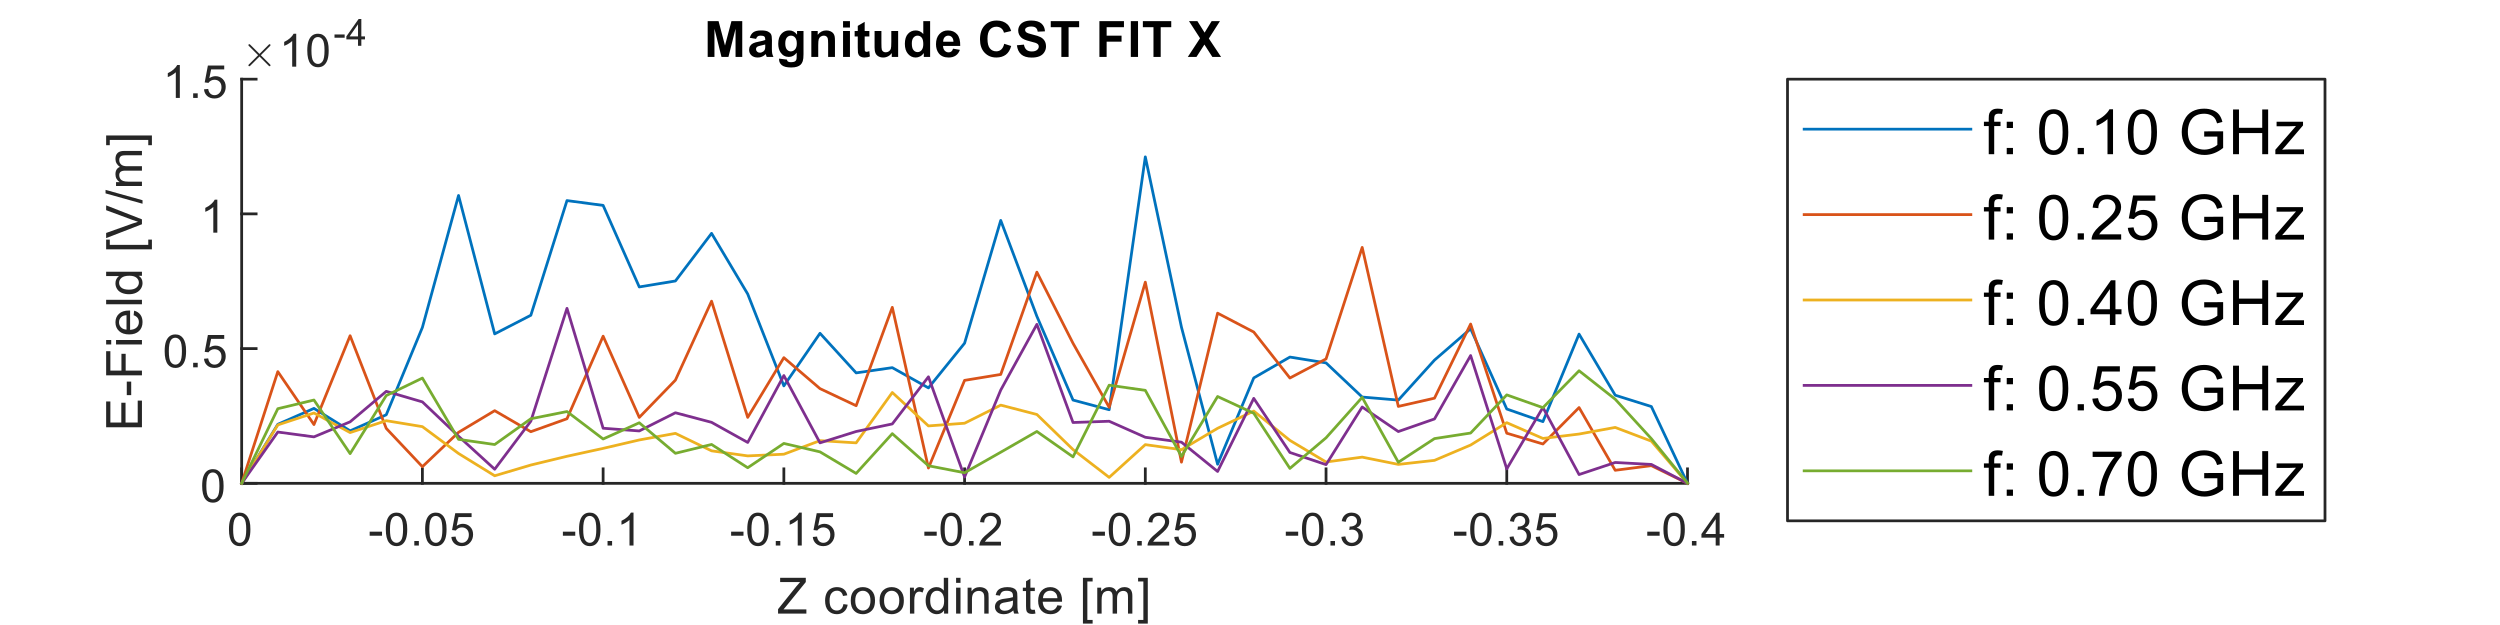 <?xml version="1.0"?>
<!DOCTYPE svg PUBLIC '-//W3C//DTD SVG 1.0//EN'
          'http://www.w3.org/TR/2001/REC-SVG-20010904/DTD/svg10.dtd'>
<svg xmlns:xlink="http://www.w3.org/1999/xlink" style="fill-opacity:1; color-rendering:auto; color-interpolation:auto; text-rendering:auto; stroke:black; stroke-linecap:square; stroke-miterlimit:10; shape-rendering:auto; stroke-opacity:1; fill:black; stroke-dasharray:none; font-weight:normal; stroke-width:1; font-family:'Dialog'; font-style:normal; stroke-linejoin:miter; font-size:12px; stroke-dashoffset:0; image-rendering:auto;" width="600" height="150" xmlns="http://www.w3.org/2000/svg"
><rect width="100%" height="100%" fill="#333333" stroke="none"/><!--Generated by the Batik Graphics2D SVG Generator--><defs id="genericDefs"
  /><g
  ><defs id="defs1"
    ><clipPath clipPathUnits="userSpaceOnUse" id="clipPath1"
      ><path d="M0 0 L600 0 L600 150 L0 150 L0 0 Z"
      /></clipPath
    ></defs
    ><g style="fill:white; stroke:white;"
    ><rect x="0" y="0" width="600" style="clip-path:url(#clipPath1); stroke:none;" height="150"
    /></g
    ><g style="fill:white; text-rendering:optimizeSpeed; color-rendering:optimizeSpeed; image-rendering:optimizeSpeed; shape-rendering:crispEdges; stroke:white; color-interpolation:sRGB;"
    ><rect x="0" width="600" height="150" y="0" style="stroke:none;"
      /><path style="stroke:none;" d="M58 116 L405 116 L405 19 L58 19 Z"
    /></g
    ><g style="fill:rgb(38,38,38); text-rendering:geometricPrecision; image-rendering:optimizeQuality; color-rendering:optimizeQuality; stroke-linejoin:round; stroke:rgb(38,38,38); color-interpolation:linearRGB; stroke-width:0.667;"
    ><line y2="116" style="fill:none;" x1="405" x2="58" y1="116"
      /><line y2="112.53" style="fill:none;" x1="405" x2="405" y1="116"
      /><line y2="112.53" style="fill:none;" x1="361.625" x2="361.625" y1="116"
      /><line y2="112.53" style="fill:none;" x1="318.25" x2="318.25" y1="116"
      /><line y2="112.53" style="fill:none;" x1="274.875" x2="274.875" y1="116"
      /><line y2="112.53" style="fill:none;" x1="231.5" x2="231.5" y1="116"
      /><line y2="112.53" style="fill:none;" x1="188.125" x2="188.125" y1="116"
      /><line y2="112.53" style="fill:none;" x1="144.75" x2="144.75" y1="116"
      /><line y2="112.53" style="fill:none;" x1="101.375" x2="101.375" y1="116"
      /><line y2="112.53" style="fill:none;" x1="58" x2="58" y1="116"
    /></g
    ><g transform="translate(405,118.933)" style="font-size:11.333px; fill:rgb(38,38,38); text-rendering:geometricPrecision; image-rendering:optimizeQuality; color-rendering:optimizeQuality; font-family:'SansSerif'; stroke:rgb(38,38,38); color-interpolation:linearRGB;"
    ><path style="stroke:none;" d="M-9.656 9.641 L-9.656 8.672 L-6.688 8.672 L-6.688 9.641 L-9.656 9.641 ZM-5.78 8.109 Q-5.78 6.719 -5.491 5.867 Q-5.202 5.016 -4.631 4.555 Q-4.061 4.094 -3.202 4.094 Q-2.577 4.094 -2.1 4.352 Q-1.623 4.609 -1.311 5.086 Q-0.999 5.562 -0.819 6.258 Q-0.639 6.953 -0.639 8.109 Q-0.639 9.5 -0.928 10.352 Q-1.217 11.203 -1.78 11.672 Q-2.342 12.141 -3.202 12.141 Q-4.342 12.141 -4.998 11.312 Q-5.78 10.328 -5.78 8.109 ZM-4.78 8.109 Q-4.78 10.062 -4.327 10.703 Q-3.873 11.344 -3.202 11.344 Q-2.545 11.344 -2.092 10.695 Q-1.639 10.047 -1.639 8.109 Q-1.639 6.172 -2.092 5.531 Q-2.545 4.891 -3.217 4.891 Q-3.889 4.891 -4.28 5.453 Q-4.78 6.172 -4.78 8.109 ZM1.059 12 L1.059 10.906 L2.152 10.906 L2.152 12 L1.059 12 ZM6.764 12 L6.764 10.109 L3.342 10.109 L3.342 9.234 L6.936 4.125 L7.717 4.125 L7.717 9.234 L8.795 9.234 L8.795 10.109 L7.717 10.109 L7.717 12 L6.764 12 ZM6.764 9.234 L6.764 5.672 L4.295 9.234 L6.764 9.234 Z"
    /></g
    ><g transform="translate(361.625,118.933)" style="font-size:11.333px; fill:rgb(38,38,38); text-rendering:geometricPrecision; image-rendering:optimizeQuality; color-rendering:optimizeQuality; font-family:'SansSerif'; stroke:rgb(38,38,38); color-interpolation:linearRGB;"
    ><path style="stroke:none;" d="M-12.656 9.641 L-12.656 8.672 L-9.688 8.672 L-9.688 9.641 L-12.656 9.641 ZM-8.78 8.109 Q-8.78 6.719 -8.491 5.867 Q-8.202 5.016 -7.631 4.555 Q-7.061 4.094 -6.202 4.094 Q-5.577 4.094 -5.1 4.352 Q-4.623 4.609 -4.311 5.086 Q-3.998 5.562 -3.819 6.258 Q-3.639 6.953 -3.639 8.109 Q-3.639 9.5 -3.928 10.352 Q-4.217 11.203 -4.78 11.672 Q-5.342 12.141 -6.202 12.141 Q-7.342 12.141 -7.998 11.312 Q-8.78 10.328 -8.78 8.109 ZM-7.78 8.109 Q-7.78 10.062 -7.327 10.703 Q-6.873 11.344 -6.202 11.344 Q-5.545 11.344 -5.092 10.695 Q-4.639 10.047 -4.639 8.109 Q-4.639 6.172 -5.092 5.531 Q-5.545 4.891 -6.217 4.891 Q-6.889 4.891 -7.28 5.453 Q-7.78 6.172 -7.78 8.109 ZM-1.941 12 L-1.941 10.906 L-0.848 10.906 L-0.848 12 L-1.941 12 ZM0.67 9.922 L1.623 9.797 Q1.795 10.609 2.194 10.977 Q2.592 11.344 3.17 11.344 Q3.858 11.344 4.327 10.867 Q4.795 10.391 4.795 9.703 Q4.795 9.031 4.358 8.602 Q3.92 8.172 3.248 8.172 Q2.983 8.172 2.577 8.266 L2.67 7.422 Q2.78 7.438 2.827 7.438 Q3.452 7.438 3.944 7.117 Q4.436 6.797 4.436 6.125 Q4.436 5.594 4.077 5.242 Q3.717 4.891 3.155 4.891 Q2.592 4.891 2.217 5.242 Q1.842 5.594 1.733 6.312 L0.764 6.141 Q0.936 5.156 1.569 4.625 Q2.202 4.094 3.123 4.094 Q3.78 4.094 4.319 4.367 Q4.858 4.641 5.147 5.125 Q5.436 5.609 5.436 6.141 Q5.436 6.656 5.162 7.07 Q4.889 7.484 4.342 7.734 Q5.045 7.891 5.436 8.398 Q5.827 8.906 5.827 9.672 Q5.827 10.703 5.069 11.422 Q4.311 12.141 3.17 12.141 Q2.123 12.141 1.444 11.523 Q0.764 10.906 0.67 9.922 ZM6.946 9.938 L7.962 9.844 Q8.071 10.594 8.485 10.969 Q8.899 11.344 9.477 11.344 Q10.181 11.344 10.665 10.812 Q11.149 10.281 11.149 9.422 Q11.149 8.594 10.681 8.117 Q10.212 7.641 9.462 7.641 Q8.993 7.641 8.618 7.852 Q8.243 8.062 8.024 8.391 L7.118 8.281 L7.884 4.234 L11.806 4.234 L11.806 5.156 L8.665 5.156 L8.227 7.266 Q8.946 6.781 9.727 6.781 Q10.759 6.781 11.462 7.492 Q12.165 8.203 12.165 9.328 Q12.165 10.406 11.54 11.172 Q10.79 12.141 9.477 12.141 Q8.399 12.141 7.72 11.539 Q7.04 10.938 6.946 9.938 Z"
    /></g
    ><g transform="translate(318.25,118.933)" style="font-size:11.333px; fill:rgb(38,38,38); text-rendering:geometricPrecision; image-rendering:optimizeQuality; color-rendering:optimizeQuality; font-family:'SansSerif'; stroke:rgb(38,38,38); color-interpolation:linearRGB;"
    ><path style="stroke:none;" d="M-9.656 9.641 L-9.656 8.672 L-6.688 8.672 L-6.688 9.641 L-9.656 9.641 ZM-5.78 8.109 Q-5.78 6.719 -5.491 5.867 Q-5.202 5.016 -4.631 4.555 Q-4.061 4.094 -3.202 4.094 Q-2.577 4.094 -2.1 4.352 Q-1.623 4.609 -1.311 5.086 Q-0.999 5.562 -0.819 6.258 Q-0.639 6.953 -0.639 8.109 Q-0.639 9.5 -0.928 10.352 Q-1.217 11.203 -1.78 11.672 Q-2.342 12.141 -3.202 12.141 Q-4.342 12.141 -4.998 11.312 Q-5.78 10.328 -5.78 8.109 ZM-4.78 8.109 Q-4.78 10.062 -4.327 10.703 Q-3.873 11.344 -3.202 11.344 Q-2.545 11.344 -2.092 10.695 Q-1.639 10.047 -1.639 8.109 Q-1.639 6.172 -2.092 5.531 Q-2.545 4.891 -3.217 4.891 Q-3.889 4.891 -4.28 5.453 Q-4.78 6.172 -4.78 8.109 ZM1.059 12 L1.059 10.906 L2.152 10.906 L2.152 12 L1.059 12 ZM3.67 9.922 L4.623 9.797 Q4.795 10.609 5.194 10.977 Q5.592 11.344 6.17 11.344 Q6.858 11.344 7.327 10.867 Q7.795 10.391 7.795 9.703 Q7.795 9.031 7.358 8.602 Q6.92 8.172 6.248 8.172 Q5.983 8.172 5.577 8.266 L5.67 7.422 Q5.78 7.438 5.827 7.438 Q6.452 7.438 6.944 7.117 Q7.436 6.797 7.436 6.125 Q7.436 5.594 7.077 5.242 Q6.717 4.891 6.155 4.891 Q5.592 4.891 5.217 5.242 Q4.842 5.594 4.733 6.312 L3.764 6.141 Q3.936 5.156 4.569 4.625 Q5.202 4.094 6.123 4.094 Q6.78 4.094 7.319 4.367 Q7.858 4.641 8.147 5.125 Q8.436 5.609 8.436 6.141 Q8.436 6.656 8.162 7.07 Q7.889 7.484 7.342 7.734 Q8.045 7.891 8.436 8.398 Q8.827 8.906 8.827 9.672 Q8.827 10.703 8.069 11.422 Q7.311 12.141 6.17 12.141 Q5.123 12.141 4.444 11.523 Q3.764 10.906 3.67 9.922 Z"
    /></g
    ><g transform="translate(274.875,118.933)" style="font-size:11.333px; fill:rgb(38,38,38); text-rendering:geometricPrecision; image-rendering:optimizeQuality; color-rendering:optimizeQuality; font-family:'SansSerif'; stroke:rgb(38,38,38); color-interpolation:linearRGB;"
    ><path style="stroke:none;" d="M-12.656 9.641 L-12.656 8.672 L-9.688 8.672 L-9.688 9.641 L-12.656 9.641 ZM-8.78 8.109 Q-8.78 6.719 -8.491 5.867 Q-8.202 5.016 -7.631 4.555 Q-7.061 4.094 -6.202 4.094 Q-5.577 4.094 -5.1 4.352 Q-4.623 4.609 -4.311 5.086 Q-3.998 5.562 -3.819 6.258 Q-3.639 6.953 -3.639 8.109 Q-3.639 9.5 -3.928 10.352 Q-4.217 11.203 -4.78 11.672 Q-5.342 12.141 -6.202 12.141 Q-7.342 12.141 -7.998 11.312 Q-8.78 10.328 -8.78 8.109 ZM-7.78 8.109 Q-7.78 10.062 -7.327 10.703 Q-6.873 11.344 -6.202 11.344 Q-5.545 11.344 -5.092 10.695 Q-4.639 10.047 -4.639 8.109 Q-4.639 6.172 -5.092 5.531 Q-5.545 4.891 -6.217 4.891 Q-6.889 4.891 -7.28 5.453 Q-7.78 6.172 -7.78 8.109 ZM-1.941 12 L-1.941 10.906 L-0.848 10.906 L-0.848 12 L-1.941 12 ZM5.733 11.078 L5.733 12 L0.53 12 Q0.53 11.656 0.655 11.328 Q0.842 10.797 1.28 10.281 Q1.717 9.766 2.545 9.094 Q3.827 8.031 4.28 7.422 Q4.733 6.812 4.733 6.266 Q4.733 5.688 4.327 5.289 Q3.92 4.891 3.248 4.891 Q2.561 4.891 2.139 5.312 Q1.717 5.734 1.717 6.469 L0.717 6.375 Q0.827 5.266 1.491 4.68 Q2.155 4.094 3.28 4.094 Q4.405 4.094 5.069 4.719 Q5.733 5.344 5.733 6.281 Q5.733 6.75 5.537 7.211 Q5.342 7.672 4.897 8.172 Q4.452 8.672 3.405 9.562 Q2.53 10.281 2.288 10.547 Q2.045 10.812 1.873 11.078 L5.733 11.078 ZM6.946 9.938 L7.962 9.844 Q8.071 10.594 8.485 10.969 Q8.899 11.344 9.477 11.344 Q10.181 11.344 10.665 10.812 Q11.149 10.281 11.149 9.422 Q11.149 8.594 10.681 8.117 Q10.212 7.641 9.462 7.641 Q8.993 7.641 8.618 7.852 Q8.243 8.062 8.024 8.391 L7.118 8.281 L7.884 4.234 L11.806 4.234 L11.806 5.156 L8.665 5.156 L8.227 7.266 Q8.946 6.781 9.727 6.781 Q10.759 6.781 11.462 7.492 Q12.165 8.203 12.165 9.328 Q12.165 10.406 11.54 11.172 Q10.79 12.141 9.477 12.141 Q8.399 12.141 7.72 11.539 Q7.04 10.938 6.946 9.938 Z"
    /></g
    ><g transform="translate(231.5,118.933)" style="font-size:11.333px; fill:rgb(38,38,38); text-rendering:geometricPrecision; image-rendering:optimizeQuality; color-rendering:optimizeQuality; font-family:'SansSerif'; stroke:rgb(38,38,38); color-interpolation:linearRGB;"
    ><path style="stroke:none;" d="M-9.656 9.641 L-9.656 8.672 L-6.688 8.672 L-6.688 9.641 L-9.656 9.641 ZM-5.78 8.109 Q-5.78 6.719 -5.491 5.867 Q-5.202 5.016 -4.631 4.555 Q-4.061 4.094 -3.202 4.094 Q-2.577 4.094 -2.1 4.352 Q-1.623 4.609 -1.311 5.086 Q-0.999 5.562 -0.819 6.258 Q-0.639 6.953 -0.639 8.109 Q-0.639 9.5 -0.928 10.352 Q-1.217 11.203 -1.78 11.672 Q-2.342 12.141 -3.202 12.141 Q-4.342 12.141 -4.998 11.312 Q-5.78 10.328 -5.78 8.109 ZM-4.78 8.109 Q-4.78 10.062 -4.327 10.703 Q-3.873 11.344 -3.202 11.344 Q-2.545 11.344 -2.092 10.695 Q-1.639 10.047 -1.639 8.109 Q-1.639 6.172 -2.092 5.531 Q-2.545 4.891 -3.217 4.891 Q-3.889 4.891 -4.28 5.453 Q-4.78 6.172 -4.78 8.109 ZM1.059 12 L1.059 10.906 L2.152 10.906 L2.152 12 L1.059 12 ZM8.733 11.078 L8.733 12 L3.53 12 Q3.53 11.656 3.655 11.328 Q3.842 10.797 4.28 10.281 Q4.717 9.766 5.545 9.094 Q6.827 8.031 7.28 7.422 Q7.733 6.812 7.733 6.266 Q7.733 5.688 7.327 5.289 Q6.92 4.891 6.248 4.891 Q5.561 4.891 5.139 5.312 Q4.717 5.734 4.717 6.469 L3.717 6.375 Q3.827 5.266 4.491 4.68 Q5.155 4.094 6.28 4.094 Q7.405 4.094 8.069 4.719 Q8.733 5.344 8.733 6.281 Q8.733 6.75 8.537 7.211 Q8.342 7.672 7.897 8.172 Q7.452 8.672 6.405 9.562 Q5.53 10.281 5.287 10.547 Q5.045 10.812 4.873 11.078 L8.733 11.078 Z"
    /></g
    ><g transform="translate(188.125,118.933)" style="font-size:11.333px; fill:rgb(38,38,38); text-rendering:geometricPrecision; image-rendering:optimizeQuality; color-rendering:optimizeQuality; font-family:'SansSerif'; stroke:rgb(38,38,38); color-interpolation:linearRGB;"
    ><path style="stroke:none;" d="M-12.656 9.641 L-12.656 8.672 L-9.688 8.672 L-9.688 9.641 L-12.656 9.641 ZM-8.78 8.109 Q-8.78 6.719 -8.491 5.867 Q-8.202 5.016 -7.631 4.555 Q-7.061 4.094 -6.202 4.094 Q-5.577 4.094 -5.1 4.352 Q-4.623 4.609 -4.311 5.086 Q-3.998 5.562 -3.819 6.258 Q-3.639 6.953 -3.639 8.109 Q-3.639 9.5 -3.928 10.352 Q-4.217 11.203 -4.78 11.672 Q-5.342 12.141 -6.202 12.141 Q-7.342 12.141 -7.998 11.312 Q-8.78 10.328 -8.78 8.109 ZM-7.78 8.109 Q-7.78 10.062 -7.327 10.703 Q-6.873 11.344 -6.202 11.344 Q-5.545 11.344 -5.092 10.695 Q-4.639 10.047 -4.639 8.109 Q-4.639 6.172 -5.092 5.531 Q-5.545 4.891 -6.217 4.891 Q-6.889 4.891 -7.28 5.453 Q-7.78 6.172 -7.78 8.109 ZM-1.941 12 L-1.941 10.906 L-0.848 10.906 L-0.848 12 L-1.941 12 ZM4.295 12 L3.327 12 L3.327 5.844 Q2.983 6.172 2.42 6.508 Q1.858 6.844 1.405 7 L1.405 6.062 Q2.217 5.688 2.819 5.148 Q3.42 4.609 3.67 4.094 L4.295 4.094 L4.295 12 ZM6.946 9.938 L7.962 9.844 Q8.071 10.594 8.485 10.969 Q8.899 11.344 9.477 11.344 Q10.181 11.344 10.665 10.812 Q11.149 10.281 11.149 9.422 Q11.149 8.594 10.681 8.117 Q10.212 7.641 9.462 7.641 Q8.993 7.641 8.618 7.852 Q8.243 8.062 8.024 8.391 L7.118 8.281 L7.884 4.234 L11.806 4.234 L11.806 5.156 L8.665 5.156 L8.227 7.266 Q8.946 6.781 9.727 6.781 Q10.759 6.781 11.462 7.492 Q12.165 8.203 12.165 9.328 Q12.165 10.406 11.54 11.172 Q10.79 12.141 9.477 12.141 Q8.399 12.141 7.72 11.539 Q7.04 10.938 6.946 9.938 Z"
    /></g
    ><g transform="translate(144.75,118.933)" style="font-size:11.333px; fill:rgb(38,38,38); text-rendering:geometricPrecision; image-rendering:optimizeQuality; color-rendering:optimizeQuality; font-family:'SansSerif'; stroke:rgb(38,38,38); color-interpolation:linearRGB;"
    ><path style="stroke:none;" d="M-9.656 9.641 L-9.656 8.672 L-6.688 8.672 L-6.688 9.641 L-9.656 9.641 ZM-5.78 8.109 Q-5.78 6.719 -5.491 5.867 Q-5.202 5.016 -4.631 4.555 Q-4.061 4.094 -3.202 4.094 Q-2.577 4.094 -2.1 4.352 Q-1.623 4.609 -1.311 5.086 Q-0.999 5.562 -0.819 6.258 Q-0.639 6.953 -0.639 8.109 Q-0.639 9.5 -0.928 10.352 Q-1.217 11.203 -1.78 11.672 Q-2.342 12.141 -3.202 12.141 Q-4.342 12.141 -4.998 11.312 Q-5.78 10.328 -5.78 8.109 ZM-4.78 8.109 Q-4.78 10.062 -4.327 10.703 Q-3.873 11.344 -3.202 11.344 Q-2.545 11.344 -2.092 10.695 Q-1.639 10.047 -1.639 8.109 Q-1.639 6.172 -2.092 5.531 Q-2.545 4.891 -3.217 4.891 Q-3.889 4.891 -4.28 5.453 Q-4.78 6.172 -4.78 8.109 ZM1.059 12 L1.059 10.906 L2.152 10.906 L2.152 12 L1.059 12 ZM7.295 12 L6.327 12 L6.327 5.844 Q5.983 6.172 5.42 6.508 Q4.858 6.844 4.405 7 L4.405 6.062 Q5.217 5.688 5.819 5.148 Q6.42 4.609 6.67 4.094 L7.295 4.094 L7.295 12 Z"
    /></g
    ><g transform="translate(101.375,118.933)" style="font-size:11.333px; fill:rgb(38,38,38); text-rendering:geometricPrecision; image-rendering:optimizeQuality; color-rendering:optimizeQuality; font-family:'SansSerif'; stroke:rgb(38,38,38); color-interpolation:linearRGB;"
    ><path style="stroke:none;" d="M-12.656 9.641 L-12.656 8.672 L-9.688 8.672 L-9.688 9.641 L-12.656 9.641 ZM-8.78 8.109 Q-8.78 6.719 -8.491 5.867 Q-8.202 5.016 -7.631 4.555 Q-7.061 4.094 -6.202 4.094 Q-5.577 4.094 -5.1 4.352 Q-4.623 4.609 -4.311 5.086 Q-3.998 5.562 -3.819 6.258 Q-3.639 6.953 -3.639 8.109 Q-3.639 9.5 -3.928 10.352 Q-4.217 11.203 -4.78 11.672 Q-5.342 12.141 -6.202 12.141 Q-7.342 12.141 -7.998 11.312 Q-8.78 10.328 -8.78 8.109 ZM-7.78 8.109 Q-7.78 10.062 -7.327 10.703 Q-6.873 11.344 -6.202 11.344 Q-5.545 11.344 -5.092 10.695 Q-4.639 10.047 -4.639 8.109 Q-4.639 6.172 -5.092 5.531 Q-5.545 4.891 -6.217 4.891 Q-6.889 4.891 -7.28 5.453 Q-7.78 6.172 -7.78 8.109 ZM-1.941 12 L-1.941 10.906 L-0.848 10.906 L-0.848 12 L-1.941 12 ZM0.655 8.109 Q0.655 6.719 0.944 5.867 Q1.233 5.016 1.803 4.555 Q2.373 4.094 3.233 4.094 Q3.858 4.094 4.334 4.352 Q4.811 4.609 5.123 5.086 Q5.436 5.562 5.616 6.258 Q5.795 6.953 5.795 8.109 Q5.795 9.5 5.506 10.352 Q5.217 11.203 4.655 11.672 Q4.092 12.141 3.233 12.141 Q2.092 12.141 1.436 11.312 Q0.655 10.328 0.655 8.109 ZM1.655 8.109 Q1.655 10.062 2.108 10.703 Q2.561 11.344 3.233 11.344 Q3.889 11.344 4.342 10.695 Q4.795 10.047 4.795 8.109 Q4.795 6.172 4.342 5.531 Q3.889 4.891 3.217 4.891 Q2.545 4.891 2.155 5.453 Q1.655 6.172 1.655 8.109 ZM6.946 9.938 L7.962 9.844 Q8.071 10.594 8.485 10.969 Q8.899 11.344 9.477 11.344 Q10.181 11.344 10.665 10.812 Q11.149 10.281 11.149 9.422 Q11.149 8.594 10.681 8.117 Q10.212 7.641 9.462 7.641 Q8.993 7.641 8.618 7.852 Q8.243 8.062 8.024 8.391 L7.118 8.281 L7.884 4.234 L11.806 4.234 L11.806 5.156 L8.665 5.156 L8.227 7.266 Q8.946 6.781 9.727 6.781 Q10.759 6.781 11.462 7.492 Q12.165 8.203 12.165 9.328 Q12.165 10.406 11.54 11.172 Q10.79 12.141 9.477 12.141 Q8.399 12.141 7.72 11.539 Q7.04 10.938 6.946 9.938 Z"
    /></g
    ><g transform="translate(58,118.933)" style="font-size:11.333px; fill:rgb(38,38,38); text-rendering:geometricPrecision; image-rendering:optimizeQuality; color-rendering:optimizeQuality; font-family:'SansSerif'; stroke:rgb(38,38,38); color-interpolation:linearRGB;"
    ><path style="stroke:none;" d="M-3.047 8.109 Q-3.047 6.719 -2.758 5.867 Q-2.469 5.016 -1.898 4.555 Q-1.328 4.094 -0.469 4.094 Q0.156 4.094 0.633 4.352 Q1.109 4.609 1.422 5.086 Q1.734 5.562 1.914 6.258 Q2.094 6.953 2.094 8.109 Q2.094 9.5 1.805 10.352 Q1.516 11.203 0.953 11.672 Q0.391 12.141 -0.469 12.141 Q-1.609 12.141 -2.266 11.312 Q-3.047 10.328 -3.047 8.109 ZM-2.047 8.109 Q-2.047 10.062 -1.594 10.703 Q-1.141 11.344 -0.469 11.344 Q0.188 11.344 0.641 10.695 Q1.094 10.047 1.094 8.109 Q1.094 6.172 0.641 5.531 Q0.188 4.891 -0.484 4.891 Q-1.156 4.891 -1.547 5.453 Q-2.047 6.172 -2.047 8.109 Z"
    /></g
    ><g transform="translate(231.5,134.267)" style="font-size:12.467px; fill:rgb(38,38,38); text-rendering:geometricPrecision; image-rendering:optimizeQuality; color-rendering:optimizeQuality; font-family:'SansSerif'; stroke:rgb(38,38,38); color-interpolation:linearRGB;"
    ><path style="stroke:none;" d="M-44.766 13 L-44.766 11.938 L-40.359 6.438 Q-39.891 5.859 -39.469 5.422 L-44.266 5.422 L-44.266 4.406 L-38.109 4.406 L-38.109 5.422 L-42.938 11.375 L-43.453 11.984 L-37.969 11.984 L-37.969 13 L-44.766 13 ZM-29.088 10.719 L-28.056 10.859 Q-28.228 11.922 -28.931 12.531 Q-29.635 13.141 -30.65 13.141 Q-31.931 13.141 -32.705 12.305 Q-33.478 11.469 -33.478 9.906 Q-33.478 8.906 -33.142 8.148 Q-32.806 7.391 -32.127 7.016 Q-31.447 6.641 -30.635 6.641 Q-29.635 6.641 -28.986 7.148 Q-28.338 7.656 -28.15 8.609 L-29.181 8.766 Q-29.322 8.141 -29.697 7.82 Q-30.072 7.5 -30.603 7.5 Q-31.4 7.5 -31.9 8.07 Q-32.4 8.641 -32.4 9.875 Q-32.4 11.141 -31.916 11.703 Q-31.431 12.266 -30.666 12.266 Q-30.041 12.266 -29.627 11.891 Q-29.213 11.516 -29.088 10.719 ZM-27.322 9.891 Q-27.322 8.156 -26.369 7.328 Q-25.572 6.641 -24.416 6.641 Q-23.135 6.641 -22.314 7.477 Q-21.494 8.312 -21.494 9.797 Q-21.494 11 -21.853 11.688 Q-22.213 12.375 -22.908 12.758 Q-23.603 13.141 -24.416 13.141 Q-25.713 13.141 -26.517 12.305 Q-27.322 11.469 -27.322 9.891 ZM-26.244 9.891 Q-26.244 11.078 -25.721 11.672 Q-25.197 12.266 -24.416 12.266 Q-23.619 12.266 -23.103 11.672 Q-22.588 11.078 -22.588 9.859 Q-22.588 8.703 -23.111 8.109 Q-23.635 7.516 -24.416 7.516 Q-25.197 7.516 -25.721 8.102 Q-26.244 8.688 -26.244 9.891 ZM-20.405 9.891 Q-20.405 8.156 -19.452 7.328 Q-18.655 6.641 -17.499 6.641 Q-16.218 6.641 -15.397 7.477 Q-14.577 8.312 -14.577 9.797 Q-14.577 11 -14.936 11.688 Q-15.296 12.375 -15.991 12.758 Q-16.686 13.141 -17.499 13.141 Q-18.796 13.141 -19.6 12.305 Q-20.405 11.469 -20.405 9.891 ZM-19.327 9.891 Q-19.327 11.078 -18.803 11.672 Q-18.28 12.266 -17.499 12.266 Q-16.702 12.266 -16.186 11.672 Q-15.671 11.078 -15.671 9.859 Q-15.671 8.703 -16.194 8.109 Q-16.718 7.516 -17.499 7.516 Q-18.28 7.516 -18.803 8.102 Q-19.327 8.688 -19.327 9.891 ZM-13.113 13 L-13.113 6.781 L-12.16 6.781 L-12.16 7.719 Q-11.8 7.062 -11.496 6.852 Q-11.191 6.641 -10.816 6.641 Q-10.285 6.641 -9.738 6.969 L-10.097 7.953 Q-10.488 7.719 -10.863 7.719 Q-11.222 7.719 -11.496 7.93 Q-11.769 8.141 -11.879 8.516 Q-12.066 9.078 -12.066 9.734 L-12.066 13 L-13.113 13 ZM-4.924 13 L-4.924 12.219 Q-5.518 13.141 -6.659 13.141 Q-7.409 13.141 -8.034 12.727 Q-8.659 12.312 -9.002 11.578 Q-9.346 10.844 -9.346 9.891 Q-9.346 8.969 -9.034 8.203 Q-8.721 7.438 -8.096 7.039 Q-7.471 6.641 -6.705 6.641 Q-6.143 6.641 -5.705 6.875 Q-5.268 7.109 -4.987 7.484 L-4.987 4.406 L-3.94 4.406 L-3.94 13 L-4.924 13 ZM-8.252 9.891 Q-8.252 11.094 -7.752 11.68 Q-7.252 12.266 -6.565 12.266 Q-5.877 12.266 -5.393 11.703 Q-4.909 11.141 -4.909 9.984 Q-4.909 8.703 -5.401 8.109 Q-5.893 7.516 -6.612 7.516 Q-7.315 7.516 -7.784 8.086 Q-8.252 8.656 -8.252 9.891 ZM-2.038 5.625 L-2.038 4.406 L-0.976 4.406 L-0.976 5.625 L-2.038 5.625 ZM-2.038 13 L-2.038 6.781 L-0.976 6.781 L-0.976 13 L-2.038 13 ZM0.725 13 L0.725 6.781 L1.662 6.781 L1.662 7.656 Q2.35 6.641 3.647 6.641 Q4.209 6.641 4.686 6.844 Q5.162 7.047 5.397 7.375 Q5.631 7.703 5.725 8.141 Q5.772 8.438 5.772 9.172 L5.772 13 L4.725 13 L4.725 9.219 Q4.725 8.562 4.6 8.25 Q4.475 7.938 4.162 7.742 Q3.85 7.547 3.428 7.547 Q2.756 7.547 2.264 7.977 Q1.772 8.406 1.772 9.594 L1.772 13 L0.725 13 ZM11.705 12.234 Q11.111 12.734 10.572 12.938 Q10.033 13.141 9.408 13.141 Q8.376 13.141 7.83 12.641 Q7.283 12.141 7.283 11.359 Q7.283 10.906 7.486 10.523 Q7.689 10.141 8.033 9.914 Q8.376 9.688 8.798 9.578 Q9.095 9.484 9.736 9.406 Q11.001 9.266 11.611 9.047 Q11.611 8.828 11.611 8.781 Q11.611 8.125 11.314 7.859 Q10.908 7.516 10.111 7.516 Q9.376 7.516 9.017 7.773 Q8.658 8.031 8.486 8.688 L7.455 8.547 Q7.595 7.891 7.923 7.484 Q8.251 7.078 8.861 6.859 Q9.47 6.641 10.267 6.641 Q11.064 6.641 11.564 6.828 Q12.064 7.016 12.298 7.297 Q12.533 7.578 12.626 8.016 Q12.673 8.281 12.673 8.984 L12.673 10.391 Q12.673 11.859 12.744 12.25 Q12.814 12.641 13.017 13 L11.908 13 Q11.751 12.672 11.705 12.234 ZM11.611 9.875 Q11.033 10.109 9.892 10.281 Q9.236 10.375 8.97 10.492 Q8.705 10.609 8.556 10.828 Q8.408 11.047 8.408 11.328 Q8.408 11.75 8.728 12.031 Q9.048 12.312 9.658 12.312 Q10.267 12.312 10.744 12.047 Q11.22 11.781 11.439 11.312 Q11.611 10.953 11.611 10.266 L11.611 9.875 ZM16.856 12.062 L17.012 12.984 Q16.559 13.078 16.215 13.078 Q15.637 13.078 15.325 12.898 Q15.012 12.719 14.88 12.422 Q14.747 12.125 14.747 11.172 L14.747 7.594 L13.981 7.594 L13.981 6.781 L14.747 6.781 L14.747 5.234 L15.794 4.609 L15.794 6.781 L16.856 6.781 L16.856 7.594 L15.794 7.594 L15.794 11.234 Q15.794 11.688 15.848 11.812 Q15.903 11.938 16.028 12.016 Q16.153 12.094 16.387 12.094 Q16.575 12.094 16.856 12.062 ZM22.265 11 L23.358 11.125 Q23.108 12.078 22.405 12.609 Q21.702 13.141 20.624 13.141 Q19.265 13.141 18.46 12.297 Q17.655 11.453 17.655 9.938 Q17.655 8.375 18.468 7.508 Q19.28 6.641 20.562 6.641 Q21.812 6.641 22.601 7.484 Q23.39 8.328 23.39 9.875 Q23.39 9.969 23.39 10.156 L18.749 10.156 Q18.812 11.188 19.327 11.727 Q19.843 12.266 20.624 12.266 Q21.202 12.266 21.616 11.961 Q22.03 11.656 22.265 11 ZM18.812 9.297 L22.28 9.297 Q22.218 8.5 21.89 8.109 Q21.374 7.5 20.577 7.5 Q19.843 7.5 19.351 7.984 Q18.858 8.469 18.812 9.297 ZM28.403 15.391 L28.403 4.406 L30.731 4.406 L30.731 5.281 L29.465 5.281 L29.465 14.516 L30.731 14.516 L30.731 15.391 L28.403 15.391 ZM31.843 13 L31.843 6.781 L32.781 6.781 L32.781 7.656 Q33.077 7.188 33.562 6.914 Q34.046 6.641 34.671 6.641 Q35.359 6.641 35.804 6.922 Q36.249 7.203 36.421 7.719 Q37.171 6.641 38.343 6.641 Q39.281 6.641 39.773 7.148 Q40.265 7.656 40.265 8.734 L40.265 13 L39.218 13 L39.218 9.078 Q39.218 8.453 39.116 8.172 Q39.015 7.891 38.749 7.719 Q38.484 7.547 38.109 7.547 Q37.452 7.547 37.023 7.984 Q36.593 8.422 36.593 9.391 L36.593 13 L35.531 13 L35.531 8.953 Q35.531 8.25 35.273 7.898 Q35.015 7.547 34.437 7.547 Q33.984 7.547 33.609 7.781 Q33.234 8.016 33.062 8.469 Q32.89 8.922 32.89 9.766 L32.89 13 L31.843 13 ZM43.969 15.391 L41.641 15.391 L41.641 14.516 L42.907 14.516 L42.907 5.281 L41.641 5.281 L41.641 4.406 L43.969 4.406 L43.969 15.391 Z"
    /></g
    ><g style="fill:rgb(38,38,38); text-rendering:geometricPrecision; image-rendering:optimizeQuality; color-rendering:optimizeQuality; stroke-linejoin:round; stroke:rgb(38,38,38); color-interpolation:linearRGB; stroke-width:0.667;"
    ><line y2="19" style="fill:none;" x1="58" x2="58" y1="116"
      /><line y2="116" style="fill:none;" x1="58" x2="61.47" y1="116"
      /><line y2="83.667" style="fill:none;" x1="58" x2="61.47" y1="83.667"
      /><line y2="51.333" style="fill:none;" x1="58" x2="61.47" y1="51.333"
      /><line y2="19" style="fill:none;" x1="58" x2="61.47" y1="19"
    /></g
    ><g transform="translate(55.067,116)" style="font-size:11.333px; fill:rgb(38,38,38); text-rendering:geometricPrecision; image-rendering:optimizeQuality; color-rendering:optimizeQuality; font-family:'SansSerif'; stroke:rgb(38,38,38); color-interpolation:linearRGB;"
    ><path style="stroke:none;" d="M-6.547 0.609 Q-6.547 -0.781 -6.258 -1.633 Q-5.969 -2.484 -5.398 -2.945 Q-4.828 -3.406 -3.969 -3.406 Q-3.344 -3.406 -2.867 -3.148 Q-2.391 -2.891 -2.078 -2.414 Q-1.766 -1.938 -1.586 -1.242 Q-1.406 -0.547 -1.406 0.609 Q-1.406 2 -1.695 2.852 Q-1.984 3.703 -2.547 4.172 Q-3.109 4.641 -3.969 4.641 Q-5.109 4.641 -5.766 3.812 Q-6.547 2.828 -6.547 0.609 ZM-5.547 0.609 Q-5.547 2.562 -5.094 3.203 Q-4.641 3.844 -3.969 3.844 Q-3.312 3.844 -2.859 3.195 Q-2.406 2.547 -2.406 0.609 Q-2.406 -1.328 -2.859 -1.969 Q-3.312 -2.609 -3.984 -2.609 Q-4.656 -2.609 -5.047 -2.047 Q-5.547 -1.328 -5.547 0.609 Z"
    /></g
    ><g transform="translate(55.067,83.667)" style="font-size:11.333px; fill:rgb(38,38,38); text-rendering:geometricPrecision; image-rendering:optimizeQuality; color-rendering:optimizeQuality; font-family:'SansSerif'; stroke:rgb(38,38,38); color-interpolation:linearRGB;"
    ><path style="stroke:none;" d="M-15.547 0.609 Q-15.547 -0.781 -15.258 -1.633 Q-14.969 -2.484 -14.398 -2.945 Q-13.828 -3.406 -12.969 -3.406 Q-12.344 -3.406 -11.867 -3.148 Q-11.391 -2.891 -11.078 -2.414 Q-10.766 -1.938 -10.586 -1.242 Q-10.406 -0.547 -10.406 0.609 Q-10.406 2 -10.695 2.852 Q-10.984 3.703 -11.547 4.172 Q-12.109 4.641 -12.969 4.641 Q-14.109 4.641 -14.766 3.812 Q-15.547 2.828 -15.547 0.609 ZM-14.547 0.609 Q-14.547 2.562 -14.094 3.203 Q-13.641 3.844 -12.969 3.844 Q-12.312 3.844 -11.859 3.195 Q-11.406 2.547 -11.406 0.609 Q-11.406 -1.328 -11.859 -1.969 Q-12.312 -2.609 -12.984 -2.609 Q-13.656 -2.609 -14.047 -2.047 Q-14.547 -1.328 -14.547 0.609 ZM-8.709 4.5 L-8.709 3.406 L-7.615 3.406 L-7.615 4.5 L-8.709 4.5 ZM-6.112 2.438 L-5.097 2.344 Q-4.987 3.094 -4.573 3.469 Q-4.159 3.844 -3.581 3.844 Q-2.878 3.844 -2.394 3.312 Q-1.909 2.781 -1.909 1.922 Q-1.909 1.094 -2.378 0.617 Q-2.847 0.141 -3.597 0.141 Q-4.066 0.141 -4.441 0.352 Q-4.816 0.562 -5.034 0.891 L-5.941 0.781 L-5.175 -3.266 L-1.253 -3.266 L-1.253 -2.344 L-4.394 -2.344 L-4.831 -0.234 Q-4.112 -0.719 -3.331 -0.719 Q-2.3 -0.719 -1.597 -0.008 Q-0.894 0.703 -0.894 1.828 Q-0.894 2.906 -1.519 3.672 Q-2.269 4.641 -3.581 4.641 Q-4.659 4.641 -5.339 4.039 Q-6.019 3.438 -6.112 2.438 Z"
    /></g
    ><g transform="translate(55.067,51.333)" style="font-size:11.333px; fill:rgb(38,38,38); text-rendering:geometricPrecision; image-rendering:optimizeQuality; color-rendering:optimizeQuality; font-family:'SansSerif'; stroke:rgb(38,38,38); color-interpolation:linearRGB;"
    ><path style="stroke:none;" d="M-2.906 4.5 L-3.875 4.5 L-3.875 -1.656 Q-4.219 -1.328 -4.781 -0.992 Q-5.344 -0.656 -5.797 -0.5 L-5.797 -1.438 Q-4.984 -1.812 -4.383 -2.352 Q-3.781 -2.891 -3.531 -3.406 L-2.906 -3.406 L-2.906 4.5 Z"
    /></g
    ><g transform="translate(55.067,19)" style="font-size:11.333px; fill:rgb(38,38,38); text-rendering:geometricPrecision; image-rendering:optimizeQuality; color-rendering:optimizeQuality; font-family:'SansSerif'; stroke:rgb(38,38,38); color-interpolation:linearRGB;"
    ><path style="stroke:none;" d="M-11.906 4.5 L-12.875 4.5 L-12.875 -1.656 Q-13.219 -1.328 -13.781 -0.992 Q-14.344 -0.656 -14.797 -0.5 L-14.797 -1.438 Q-13.984 -1.812 -13.383 -2.352 Q-12.781 -2.891 -12.531 -3.406 L-11.906 -3.406 L-11.906 4.5 ZM-8.709 4.5 L-8.709 3.406 L-7.615 3.406 L-7.615 4.5 L-8.709 4.5 ZM-6.112 2.438 L-5.097 2.344 Q-4.987 3.094 -4.573 3.469 Q-4.159 3.844 -3.581 3.844 Q-2.878 3.844 -2.394 3.312 Q-1.909 2.781 -1.909 1.922 Q-1.909 1.094 -2.378 0.617 Q-2.847 0.141 -3.597 0.141 Q-4.066 0.141 -4.441 0.352 Q-4.816 0.562 -5.034 0.891 L-5.941 0.781 L-5.175 -3.266 L-1.253 -3.266 L-1.253 -2.344 L-4.394 -2.344 L-4.831 -0.234 Q-4.112 -0.719 -3.331 -0.719 Q-2.3 -0.719 -1.597 -0.008 Q-0.894 0.703 -0.894 1.828 Q-0.894 2.906 -1.519 3.672 Q-2.269 4.641 -3.581 4.641 Q-4.659 4.641 -5.339 4.039 Q-6.019 3.438 -6.112 2.438 Z"
    /></g
    ><g transform="translate(37.067,67.5) rotate(-90)" style="font-size:12.467px; fill:rgb(38,38,38); text-rendering:geometricPrecision; image-rendering:optimizeQuality; color-rendering:optimizeQuality; font-family:'SansSerif'; stroke:rgb(38,38,38); color-interpolation:linearRGB;"
    ><path style="stroke:none;" d="M-35.047 -3 L-35.047 -11.594 L-28.844 -11.594 L-28.844 -10.578 L-33.906 -10.578 L-33.906 -7.953 L-29.156 -7.953 L-29.156 -6.938 L-33.906 -6.938 L-33.906 -4.016 L-28.641 -4.016 L-28.641 -3 L-35.047 -3 ZM-27.329 -5.578 L-27.329 -6.641 L-24.079 -6.641 L-24.079 -5.578 L-27.329 -5.578 ZM-22.578 -3 L-22.578 -11.594 L-16.781 -11.594 L-16.781 -10.578 L-21.438 -10.578 L-21.438 -7.922 L-17.406 -7.922 L-17.406 -6.906 L-21.438 -6.906 L-21.438 -3 L-22.578 -3 ZM-15.168 -10.375 L-15.168 -11.594 L-14.106 -11.594 L-14.106 -10.375 L-15.168 -10.375 ZM-15.168 -3 L-15.168 -9.219 L-14.106 -9.219 L-14.106 -3 L-15.168 -3 ZM-8.155 -5 L-7.061 -4.875 Q-7.311 -3.922 -8.014 -3.391 Q-8.718 -2.859 -9.796 -2.859 Q-11.155 -2.859 -11.96 -3.703 Q-12.764 -4.547 -12.764 -6.062 Q-12.764 -7.625 -11.952 -8.492 Q-11.139 -9.359 -9.858 -9.359 Q-8.608 -9.359 -7.819 -8.516 Q-7.03 -7.672 -7.03 -6.125 Q-7.03 -6.031 -7.03 -5.844 L-11.671 -5.844 Q-11.608 -4.812 -11.093 -4.273 Q-10.577 -3.734 -9.796 -3.734 Q-9.218 -3.734 -8.803 -4.039 Q-8.389 -4.344 -8.155 -5 ZM-11.608 -6.703 L-8.139 -6.703 Q-8.202 -7.5 -8.53 -7.891 Q-9.046 -8.5 -9.843 -8.5 Q-10.577 -8.5 -11.069 -8.016 Q-11.561 -7.531 -11.608 -6.703 ZM-5.519 -3 L-5.519 -11.594 L-4.457 -11.594 L-4.457 -3 L-5.519 -3 ZM1.306 -3 L1.306 -3.781 Q0.713 -2.859 -0.428 -2.859 Q-1.178 -2.859 -1.803 -3.273 Q-2.428 -3.688 -2.772 -4.422 Q-3.115 -5.156 -3.115 -6.109 Q-3.115 -7.031 -2.803 -7.797 Q-2.49 -8.562 -1.865 -8.961 Q-1.24 -9.359 -0.475 -9.359 Q0.088 -9.359 0.525 -9.125 Q0.963 -8.891 1.244 -8.516 L1.244 -11.594 L2.291 -11.594 L2.291 -3 L1.306 -3 ZM-2.022 -6.109 Q-2.022 -4.906 -1.522 -4.32 Q-1.022 -3.734 -0.334 -3.734 Q0.353 -3.734 0.838 -4.297 Q1.322 -4.859 1.322 -6.016 Q1.322 -7.297 0.83 -7.891 Q0.338 -8.484 -0.381 -8.484 Q-1.084 -8.484 -1.553 -7.914 Q-2.022 -7.344 -2.022 -6.109 ZM7.664 -0.609 L7.664 -11.594 L9.992 -11.594 L9.992 -10.719 L8.726 -10.719 L8.726 -1.484 L9.992 -1.484 L9.992 -0.609 L7.664 -0.609 ZM13.682 -3 L10.354 -11.594 L11.588 -11.594 L13.822 -5.344 Q14.088 -4.594 14.275 -3.938 Q14.479 -4.641 14.744 -5.344 L17.057 -11.594 L18.213 -11.594 L14.854 -3 L13.682 -3 ZM18.602 -2.859 L21.087 -11.734 L21.93 -11.734 L19.446 -2.859 L18.602 -2.859 ZM22.855 -3 L22.855 -9.219 L23.792 -9.219 L23.792 -8.344 Q24.089 -8.812 24.573 -9.086 Q25.058 -9.359 25.683 -9.359 Q26.37 -9.359 26.816 -9.078 Q27.261 -8.797 27.433 -8.281 Q28.183 -9.359 29.355 -9.359 Q30.292 -9.359 30.784 -8.852 Q31.277 -8.344 31.277 -7.266 L31.277 -3 L30.23 -3 L30.23 -6.922 Q30.23 -7.547 30.128 -7.828 Q30.027 -8.109 29.761 -8.281 Q29.495 -8.453 29.12 -8.453 Q28.464 -8.453 28.034 -8.016 Q27.605 -7.578 27.605 -6.609 L27.605 -3 L26.542 -3 L26.542 -7.047 Q26.542 -7.75 26.284 -8.102 Q26.027 -8.453 25.448 -8.453 Q24.995 -8.453 24.62 -8.219 Q24.245 -7.984 24.073 -7.531 Q23.902 -7.078 23.902 -6.234 L23.902 -3 L22.855 -3 ZM34.981 -0.609 L32.653 -0.609 L32.653 -1.484 L33.918 -1.484 L33.918 -10.719 L32.653 -10.719 L32.653 -11.594 L34.981 -11.594 L34.981 -0.609 Z"
    /></g
    ><g transform="translate(58,16)" style="font-size:11.333px; fill:rgb(38,38,38); text-rendering:geometricPrecision; image-rendering:optimizeQuality; color-rendering:optimizeQuality; font-family:'mwb_cmsy10'; stroke:rgb(38,38,38); color-interpolation:linearRGB;"
    ><path style="stroke:none;" d="M1.609 -0.312 Q1.609 -0.406 1.672 -0.469 L3.953 -2.75 L1.672 -5.031 Q1.609 -5.094 1.609 -5.188 Q1.609 -5.266 1.68 -5.336 Q1.75 -5.406 1.844 -5.406 Q1.906 -5.406 2 -5.328 L4.281 -3.062 L6.547 -5.328 Q6.641 -5.406 6.703 -5.406 Q6.797 -5.406 6.859 -5.344 Q6.922 -5.281 6.922 -5.188 Q6.922 -5.094 6.875 -5.031 L4.594 -2.75 L6.875 -0.469 Q6.922 -0.406 6.922 -0.312 Q6.922 -0.219 6.859 -0.156 Q6.797 -0.094 6.703 -0.094 Q6.625 -0.094 6.547 -0.172 L4.281 -2.438 L2 -0.172 Q1.922 -0.094 1.844 -0.094 Q1.75 -0.094 1.68 -0.164 Q1.609 -0.234 1.609 -0.312 Z"
    /></g
    ><g transform="translate(67,16)" style="font-size:11.333px; fill:rgb(38,38,38); text-rendering:geometricPrecision; image-rendering:optimizeQuality; color-rendering:optimizeQuality; font-family:'SansSerif'; stroke:rgb(38,38,38); color-interpolation:linearRGB;"
    ><path style="stroke:none;" d="M4.094 0 L3.125 0 L3.125 -6.156 Q2.781 -5.828 2.219 -5.492 Q1.656 -5.156 1.203 -5 L1.203 -5.938 Q2.016 -6.312 2.617 -6.852 Q3.219 -7.391 3.469 -7.906 L4.094 -7.906 L4.094 0 ZM6.745 -3.891 Q6.745 -5.281 7.034 -6.133 Q7.323 -6.984 7.893 -7.445 Q8.463 -7.906 9.323 -7.906 Q9.948 -7.906 10.424 -7.648 Q10.901 -7.391 11.213 -6.914 Q11.526 -6.438 11.706 -5.742 Q11.885 -5.047 11.885 -3.891 Q11.885 -2.5 11.596 -1.648 Q11.307 -0.797 10.745 -0.328 Q10.182 0.141 9.323 0.141 Q8.182 0.141 7.526 -0.688 Q6.745 -1.672 6.745 -3.891 ZM7.745 -3.891 Q7.745 -1.938 8.198 -1.297 Q8.651 -0.656 9.323 -0.656 Q9.979 -0.656 10.432 -1.305 Q10.885 -1.953 10.885 -3.891 Q10.885 -5.828 10.432 -6.469 Q9.979 -7.109 9.307 -7.109 Q8.635 -7.109 8.245 -6.547 Q7.745 -5.828 7.745 -3.891 Z"
    /></g
    ><g transform="translate(80,11)" style="font-size:9.067px; fill:rgb(38,38,38); text-rendering:geometricPrecision; image-rendering:optimizeQuality; color-rendering:optimizeQuality; font-family:'SansSerif'; stroke:rgb(38,38,38); color-interpolation:linearRGB;"
    ><path style="stroke:none;" d="M0.281 -1.938 L0.281 -2.734 L2.719 -2.734 L2.719 -1.938 L0.281 -1.938 ZM5.924 0 L5.924 -1.547 L3.127 -1.547 L3.127 -2.266 L6.065 -6.438 L6.721 -6.438 L6.721 -2.266 L7.596 -2.266 L7.596 -1.547 L6.721 -1.547 L6.721 0 L5.924 0 ZM5.924 -2.266 L5.924 -5.172 L3.909 -2.266 L5.924 -2.266 Z"
    /></g
    ><g transform="translate(231.5,16.663)" style="font-size:12.467px; text-rendering:geometricPrecision; image-rendering:optimizeQuality; color-rendering:optimizeQuality; font-family:'SansSerif'; color-interpolation:linearRGB; font-weight:bold;"
    ><path style="stroke:none;" d="M-61.656 -3 L-61.656 -11.594 L-59.047 -11.594 L-57.5 -5.734 L-55.953 -11.594 L-53.359 -11.594 L-53.359 -3 L-54.969 -3 L-54.969 -9.766 L-56.672 -3 L-58.344 -3 L-60.031 -9.766 L-60.031 -3 L-61.656 -3 ZM-50.046 -7.328 L-51.546 -7.594 Q-51.296 -8.5 -50.678 -8.93 Q-50.061 -9.359 -48.843 -9.359 Q-47.749 -9.359 -47.21 -9.102 Q-46.671 -8.844 -46.452 -8.445 Q-46.233 -8.047 -46.233 -6.969 L-46.249 -5.047 Q-46.249 -4.219 -46.171 -3.836 Q-46.093 -3.453 -45.874 -3 L-47.499 -3 Q-47.561 -3.172 -47.655 -3.484 Q-47.702 -3.641 -47.718 -3.688 Q-48.139 -3.266 -48.616 -3.062 Q-49.093 -2.859 -49.639 -2.859 Q-50.608 -2.859 -51.163 -3.383 Q-51.718 -3.906 -51.718 -4.703 Q-51.718 -5.234 -51.46 -5.641 Q-51.202 -6.047 -50.749 -6.273 Q-50.296 -6.5 -49.436 -6.656 Q-48.296 -6.875 -47.843 -7.062 L-47.843 -7.219 Q-47.843 -7.703 -48.077 -7.906 Q-48.311 -8.109 -48.968 -8.109 Q-49.405 -8.109 -49.647 -7.938 Q-49.889 -7.766 -50.046 -7.328 ZM-47.843 -5.984 Q-48.155 -5.891 -48.843 -5.742 Q-49.53 -5.594 -49.749 -5.453 Q-50.061 -5.219 -50.061 -4.875 Q-50.061 -4.531 -49.803 -4.273 Q-49.546 -4.016 -49.155 -4.016 Q-48.702 -4.016 -48.296 -4.312 Q-47.999 -4.531 -47.905 -4.859 Q-47.843 -5.062 -47.843 -5.656 L-47.843 -5.984 ZM-44.519 -2.594 L-42.629 -2.359 Q-42.582 -2.031 -42.41 -1.906 Q-42.175 -1.734 -41.675 -1.734 Q-41.035 -1.734 -40.707 -1.922 Q-40.488 -2.062 -40.379 -2.344 Q-40.3 -2.547 -40.3 -3.094 L-40.3 -4.016 Q-41.05 -3 -42.175 -3 Q-43.425 -3 -44.16 -4.062 Q-44.722 -4.906 -44.722 -6.141 Q-44.722 -7.719 -43.972 -8.539 Q-43.222 -9.359 -42.097 -9.359 Q-40.957 -9.359 -40.207 -8.344 L-40.207 -9.219 L-38.66 -9.219 L-38.66 -3.641 Q-38.66 -2.531 -38.84 -1.992 Q-39.019 -1.453 -39.347 -1.141 Q-39.675 -0.828 -40.222 -0.648 Q-40.769 -0.469 -41.613 -0.469 Q-43.191 -0.469 -43.855 -1.016 Q-44.519 -1.562 -44.519 -2.391 Q-44.519 -2.469 -44.519 -2.594 ZM-43.035 -6.234 Q-43.035 -5.25 -42.652 -4.789 Q-42.269 -4.328 -41.707 -4.328 Q-41.113 -4.328 -40.691 -4.805 Q-40.269 -5.281 -40.269 -6.203 Q-40.269 -7.172 -40.668 -7.641 Q-41.066 -8.109 -41.675 -8.109 Q-42.269 -8.109 -42.652 -7.648 Q-43.035 -7.188 -43.035 -6.234 ZM-31.109 -3 L-32.75 -3 L-32.75 -6.172 Q-32.75 -7.188 -32.852 -7.484 Q-32.953 -7.781 -33.195 -7.945 Q-33.438 -8.109 -33.766 -8.109 Q-34.203 -8.109 -34.539 -7.875 Q-34.875 -7.641 -35 -7.25 Q-35.125 -6.859 -35.125 -5.812 L-35.125 -3 L-36.781 -3 L-36.781 -9.219 L-35.25 -9.219 L-35.25 -8.312 Q-34.438 -9.359 -33.188 -9.359 Q-32.656 -9.359 -32.203 -9.164 Q-31.75 -8.969 -31.516 -8.664 Q-31.281 -8.359 -31.195 -7.977 Q-31.109 -7.594 -31.109 -6.875 L-31.109 -3 ZM-29.168 -10.062 L-29.168 -11.594 L-27.512 -11.594 L-27.512 -10.062 L-29.168 -10.062 ZM-29.168 -3 L-29.168 -9.219 L-27.512 -9.219 L-27.512 -3 L-29.168 -3 ZM-22.853 -9.219 L-22.853 -7.906 L-23.978 -7.906 L-23.978 -5.406 Q-23.978 -4.641 -23.947 -4.516 Q-23.916 -4.391 -23.799 -4.305 Q-23.681 -4.219 -23.525 -4.219 Q-23.291 -4.219 -22.869 -4.391 L-22.728 -3.109 Q-23.291 -2.859 -24.025 -2.859 Q-24.463 -2.859 -24.822 -3.008 Q-25.181 -3.156 -25.346 -3.398 Q-25.51 -3.641 -25.588 -4.031 Q-25.635 -4.328 -25.635 -5.203 L-25.635 -7.906 L-26.385 -7.906 L-26.385 -9.219 L-25.635 -9.219 L-25.635 -10.453 L-23.978 -11.422 L-23.978 -9.219 L-22.853 -9.219 ZM-17.477 -3 L-17.477 -3.938 Q-17.805 -3.438 -18.36 -3.148 Q-18.915 -2.859 -19.54 -2.859 Q-20.165 -2.859 -20.665 -3.133 Q-21.165 -3.406 -21.384 -3.906 Q-21.602 -4.406 -21.602 -5.281 L-21.602 -9.219 L-19.962 -9.219 L-19.962 -6.359 Q-19.962 -5.047 -19.868 -4.75 Q-19.774 -4.453 -19.532 -4.281 Q-19.29 -4.109 -18.93 -4.109 Q-18.509 -4.109 -18.172 -4.344 Q-17.837 -4.578 -17.712 -4.922 Q-17.587 -5.266 -17.587 -6.594 L-17.587 -9.219 L-15.946 -9.219 L-15.946 -3 L-17.477 -3 ZM-8.271 -3 L-9.786 -3 L-9.786 -3.922 Q-10.177 -3.375 -10.692 -3.117 Q-11.208 -2.859 -11.739 -2.859 Q-12.817 -2.859 -13.575 -3.727 Q-14.333 -4.594 -14.333 -6.141 Q-14.333 -7.719 -13.591 -8.539 Q-12.849 -9.359 -11.708 -9.359 Q-10.677 -9.359 -9.911 -8.5 L-9.911 -11.594 L-8.271 -11.594 L-8.271 -3 ZM-12.661 -6.25 Q-12.661 -5.25 -12.38 -4.812 Q-11.989 -4.156 -11.271 -4.156 Q-10.708 -4.156 -10.31 -4.641 Q-9.911 -5.125 -9.911 -6.094 Q-9.911 -7.156 -10.294 -7.633 Q-10.677 -8.109 -11.286 -8.109 Q-11.864 -8.109 -12.263 -7.641 Q-12.661 -7.172 -12.661 -6.25 ZM-2.767 -4.984 L-1.126 -4.703 Q-1.439 -3.797 -2.126 -3.328 Q-2.814 -2.859 -3.829 -2.859 Q-5.455 -2.859 -6.236 -3.922 Q-6.861 -4.766 -6.861 -6.062 Q-6.861 -7.609 -6.048 -8.484 Q-5.236 -9.359 -4.001 -9.359 Q-2.611 -9.359 -1.806 -8.445 Q-1.001 -7.531 -1.048 -5.641 L-5.173 -5.641 Q-5.142 -4.906 -4.767 -4.5 Q-4.392 -4.094 -3.814 -4.094 Q-3.439 -4.094 -3.173 -4.305 Q-2.908 -4.516 -2.767 -4.984 ZM-2.673 -6.641 Q-2.689 -7.359 -3.04 -7.734 Q-3.392 -8.109 -3.908 -8.109 Q-4.439 -8.109 -4.798 -7.719 Q-5.142 -7.312 -5.142 -6.641 L-2.673 -6.641 ZM9.512 -6.156 L11.184 -5.625 Q10.809 -4.219 9.903 -3.539 Q8.996 -2.859 7.621 -2.859 Q5.903 -2.859 4.801 -4.023 Q3.7 -5.188 3.7 -7.219 Q3.7 -9.359 4.809 -10.547 Q5.918 -11.734 7.731 -11.734 Q9.309 -11.734 10.293 -10.812 Q10.871 -10.25 11.168 -9.219 L9.45 -8.812 Q9.293 -9.484 8.809 -9.867 Q8.325 -10.25 7.637 -10.25 Q6.684 -10.25 6.09 -9.57 Q5.496 -8.891 5.496 -7.344 Q5.496 -5.719 6.082 -5.031 Q6.668 -4.344 7.606 -4.344 Q8.293 -4.344 8.793 -4.781 Q9.293 -5.219 9.512 -6.156 ZM12.556 -5.797 L14.244 -5.953 Q14.4 -5.109 14.861 -4.711 Q15.322 -4.312 16.119 -4.312 Q16.947 -4.312 17.377 -4.664 Q17.806 -5.016 17.806 -5.5 Q17.806 -5.797 17.627 -6.016 Q17.447 -6.234 16.994 -6.391 Q16.697 -6.5 15.619 -6.766 Q14.213 -7.109 13.65 -7.609 Q12.869 -8.328 12.869 -9.344 Q12.869 -10 13.236 -10.57 Q13.603 -11.141 14.306 -11.438 Q15.01 -11.734 15.994 -11.734 Q17.619 -11.734 18.431 -11.023 Q19.244 -10.312 19.291 -9.141 L17.556 -9.062 Q17.447 -9.719 17.08 -10.008 Q16.713 -10.297 15.978 -10.297 Q15.228 -10.297 14.791 -9.984 Q14.525 -9.797 14.525 -9.453 Q14.525 -9.156 14.775 -8.938 Q15.103 -8.656 16.369 -8.359 Q17.635 -8.062 18.244 -7.742 Q18.853 -7.422 19.197 -6.867 Q19.541 -6.312 19.541 -5.5 Q19.541 -4.766 19.127 -4.117 Q18.713 -3.469 17.963 -3.156 Q17.213 -2.844 16.103 -2.844 Q14.463 -2.844 13.595 -3.602 Q12.728 -4.359 12.556 -5.797 ZM23.227 -3 L23.227 -10.141 L20.68 -10.141 L20.68 -11.594 L27.493 -11.594 L27.493 -10.141 L24.962 -10.141 L24.962 -3 L23.227 -3 ZM32.358 -3 L32.358 -11.594 L38.249 -11.594 L38.249 -10.141 L34.093 -10.141 L34.093 -8.109 L37.671 -8.109 L37.671 -6.656 L34.093 -6.656 L34.093 -3 L32.358 -3 ZM39.893 -3 L39.893 -11.594 L41.627 -11.594 L41.627 -3 L39.893 -3 ZM45.333 -3 L45.333 -10.141 L42.786 -10.141 L42.786 -11.594 L49.599 -11.594 L49.599 -10.141 L47.067 -10.141 L47.067 -3 L45.333 -3 ZM53.573 -3 L56.511 -7.484 L53.855 -11.594 L55.87 -11.594 L57.605 -8.828 L59.292 -11.594 L61.292 -11.594 L58.62 -7.422 L61.558 -3 L59.464 -3 L57.558 -5.969 L55.651 -3 L53.573 -3 Z"
    /></g
    ><g style="stroke-linecap:butt; fill:rgb(0,114,189); text-rendering:geometricPrecision; image-rendering:optimizeQuality; color-rendering:optimizeQuality; stroke-linejoin:round; stroke:rgb(0,114,189); color-interpolation:linearRGB; stroke-width:0.667;"
    ><path d="M58 115.999 L66.675 101.835 L75.35 98.015 L84.025 103.403 L92.7 99.551 L101.375 78.579 L110.05 46.916 L118.725 80.134 L127.4 75.662 L136.075 48.142 L144.75 49.298 L153.425 68.865 L162.1 67.435 L170.775 56.004 L179.45 70.562 L188.125 92.61 L196.8 79.991 L205.475 89.493 L214.15 88.237 L222.825 93.095 L231.5 82.365 L240.175 52.899 L248.85 75.916 L257.525 96.012 L266.2 98.333 L274.875 37.649 L283.55 78.524 L292.225 111.415 L300.9 90.706 L309.575 85.695 L318.25 87.096 L326.925 95.29 L335.6 96.022 L344.275 86.429 L352.95 78.905 L361.625 98.16 L370.3 101.187 L378.975 80.188 L387.65 94.848 L396.325 97.572 L405 115.999" style="fill:none; fill-rule:evenodd;"
      /><path d="M58 115.999 L66.675 89.193 L75.35 101.891 L84.025 80.576 L92.7 102.812 L101.375 112.006 L110.05 103.761 L118.725 98.562 L127.4 103.608 L136.075 100.498 L144.75 80.687 L153.425 100.177 L162.1 91.231 L170.775 72.285 L179.45 100.168 L188.125 85.84 L196.8 93.272 L205.475 97.366 L214.15 73.766 L222.825 112.324 L231.5 91.287 L240.175 89.865 L248.85 65.319 L257.525 82.393 L266.2 97.75 L274.875 67.719 L283.55 110.917 L292.225 75.16 L300.9 79.687 L309.575 90.723 L318.25 86.141 L326.925 59.379 L335.6 97.538 L344.275 95.562 L352.95 77.772 L361.625 103.972 L370.3 106.557 L378.975 97.817 L387.65 112.866 L396.325 111.755 L405 115.999" style="fill:none; fill-rule:evenodd; stroke:rgb(217,83,25);"
      /><path d="M58 115.998 L66.675 101.977 L75.35 99.117 L84.025 103.818 L92.7 100.966 L101.375 102.395 L110.05 108.836 L118.725 114.185 L127.4 111.608 L136.075 109.51 L144.75 107.612 L153.425 105.59 L162.1 104.01 L170.775 108.2 L179.45 109.415 L188.125 109.01 L196.8 105.756 L205.475 106.284 L214.15 94.202 L222.825 102.219 L231.5 101.574 L240.175 97.229 L248.85 99.474 L257.525 107.887 L266.2 114.57 L274.875 106.713 L283.55 107.926 L292.225 102.792 L300.9 98.657 L309.575 105.687 L318.25 110.879 L326.925 109.71 L335.6 111.456 L344.275 110.489 L352.95 106.809 L361.625 101.441 L370.3 105.227 L378.975 104.171 L387.65 102.583 L396.325 105.874 L405 115.999" style="fill:none; fill-rule:evenodd; stroke:rgb(237,177,32);"
      /><path d="M58 115.998 L66.675 103.688 L75.35 104.848 L84.025 101.24 L92.7 93.923 L101.375 96.454 L110.05 104.698 L118.725 112.615 L127.4 101.081 L136.075 74.005 L144.75 102.775 L153.425 103.427 L162.1 99.063 L170.775 101.358 L179.45 106.186 L188.125 90.132 L196.8 106.283 L205.475 103.561 L214.15 101.746 L222.825 90.434 L231.5 114.477 L240.175 93.619 L248.85 77.854 L257.525 101.402 L266.2 101.099 L274.875 104.945 L283.55 106.122 L292.225 113.15 L300.9 95.609 L309.575 108.596 L318.25 111.509 L326.925 97.68 L335.6 103.572 L344.275 100.549 L352.95 85.332 L361.625 112.525 L370.3 97.79 L378.975 113.891 L387.65 110.995 L396.325 111.463 L405 115.997" style="fill:none; fill-rule:evenodd; stroke:rgb(126,47,142);"
      /><path d="M58 115.996 L66.675 98.091 L75.35 96.007 L84.025 108.867 L92.7 94.936 L101.375 90.74 L110.05 105.443 L118.725 106.687 L127.4 100.501 L136.075 98.77 L144.75 105.359 L153.425 101.467 L162.1 108.793 L170.775 106.67 L179.45 112.255 L188.125 106.424 L196.8 108.448 L205.475 113.619 L214.15 104.078 L222.825 111.782 L231.5 113.46 L240.175 108.533 L248.85 103.553 L257.525 109.65 L266.2 92.447 L274.875 93.683 L283.55 109.544 L292.225 95.162 L300.9 99.179 L309.575 112.417 L318.25 105.073 L326.925 95.37 L335.6 110.937 L344.275 105.265 L352.95 103.928 L361.625 94.772 L370.3 97.84 L378.975 88.985 L387.65 95.809 L396.325 105.286 L405 115.957" style="fill:none; fill-rule:evenodd; stroke:rgb(119,172,48);"
    /></g
    ><g style="fill:white; text-rendering:optimizeSpeed; color-rendering:optimizeSpeed; image-rendering:optimizeSpeed; shape-rendering:crispEdges; stroke:white; color-interpolation:sRGB;"
    ><path style="stroke:none;" d="M558 125 L558 19 L429 19 L429 125 Z"
    /></g
    ><g transform="translate(476,31)" style="font-size:15.333px; text-rendering:geometricPrecision; color-rendering:optimizeQuality; image-rendering:optimizeQuality; font-family:'SansSerif'; color-interpolation:linearRGB;"
    ><path style="stroke:none;" d="M1.297 6 L1.297 -0.75 L0.141 -0.75 L0.141 -1.781 L1.297 -1.781 L1.297 -2.609 Q1.297 -3.391 1.438 -3.766 Q1.641 -4.281 2.117 -4.602 Q2.594 -4.922 3.453 -4.922 Q4.016 -4.922 4.688 -4.781 L4.484 -3.641 Q4.078 -3.719 3.719 -3.719 Q3.109 -3.719 2.859 -3.461 Q2.609 -3.203 2.609 -2.5 L2.609 -1.781 L4.125 -1.781 L4.125 -0.75 L2.609 -0.75 L2.609 6 L1.297 6 ZM5.614 -0.281 L5.614 -1.781 L7.114 -1.781 L7.114 -0.281 L5.614 -0.281 ZM5.614 6 L5.614 4.5 L7.114 4.5 L7.114 6 L5.614 6 ZM13.388 0.703 Q13.388 -1.203 13.778 -2.359 Q14.169 -3.516 14.943 -4.148 Q15.716 -4.781 16.888 -4.781 Q17.747 -4.781 18.404 -4.43 Q19.06 -4.078 19.482 -3.43 Q19.904 -2.781 20.146 -1.836 Q20.388 -0.891 20.388 0.703 Q20.388 2.594 19.997 3.758 Q19.607 4.922 18.833 5.555 Q18.06 6.188 16.888 6.188 Q15.341 6.188 14.45 5.062 Q13.388 3.734 13.388 0.703 ZM14.747 0.703 Q14.747 3.344 15.364 4.219 Q15.982 5.094 16.888 5.094 Q17.794 5.094 18.411 4.219 Q19.029 3.344 19.029 0.703 Q19.029 -1.953 18.411 -2.82 Q17.794 -3.688 16.872 -3.688 Q15.966 -3.688 15.419 -2.922 Q14.747 -1.938 14.747 0.703 ZM22.638 6 L22.638 4.5 L24.138 4.5 L24.138 6 L22.638 6 ZM31.127 6 L29.799 6 L29.799 -2.406 Q29.33 -1.953 28.557 -1.492 Q27.783 -1.031 27.174 -0.812 L27.174 -2.094 Q28.268 -2.609 29.096 -3.344 Q29.924 -4.078 30.268 -4.781 L31.127 -4.781 L31.127 6 ZM34.674 0.703 Q34.674 -1.203 35.065 -2.359 Q35.456 -3.516 36.229 -4.148 Q37.002 -4.781 38.174 -4.781 Q39.034 -4.781 39.69 -4.43 Q40.346 -4.078 40.768 -3.43 Q41.19 -2.781 41.432 -1.836 Q41.674 -0.891 41.674 0.703 Q41.674 2.594 41.284 3.758 Q40.893 4.922 40.12 5.555 Q39.346 6.188 38.174 6.188 Q36.627 6.188 35.737 5.062 Q34.674 3.734 34.674 0.703 ZM36.034 0.703 Q36.034 3.344 36.651 4.219 Q37.268 5.094 38.174 5.094 Q39.081 5.094 39.698 4.219 Q40.315 3.344 40.315 0.703 Q40.315 -1.953 39.698 -2.82 Q39.081 -3.688 38.159 -3.688 Q37.252 -3.688 36.706 -2.922 Q36.034 -1.938 36.034 0.703 ZM53.007 1.781 L53.007 0.531 L57.554 0.516 L57.554 4.5 Q56.507 5.344 55.39 5.766 Q54.273 6.188 53.101 6.188 Q51.523 6.188 50.226 5.508 Q48.929 4.828 48.273 3.547 Q47.617 2.266 47.617 0.688 Q47.617 -0.891 48.273 -2.25 Q48.929 -3.609 50.163 -4.266 Q51.398 -4.922 52.992 -4.922 Q54.163 -4.922 55.101 -4.547 Q56.038 -4.172 56.578 -3.492 Q57.117 -2.812 57.382 -1.734 L56.101 -1.391 Q55.867 -2.203 55.507 -2.672 Q55.148 -3.141 54.484 -3.422 Q53.82 -3.703 53.007 -3.703 Q52.023 -3.703 51.312 -3.406 Q50.601 -3.109 50.171 -2.625 Q49.742 -2.141 49.492 -1.562 Q49.085 -0.562 49.085 0.594 Q49.085 2.031 49.578 3 Q50.07 3.969 51.015 4.438 Q51.96 4.906 53.023 4.906 Q53.945 4.906 54.828 4.547 Q55.71 4.188 56.163 3.781 L56.163 1.781 L53.007 1.781 ZM59.933 6 L59.933 -4.734 L61.355 -4.734 L61.355 -0.328 L66.933 -0.328 L66.933 -4.734 L68.355 -4.734 L68.355 6 L66.933 6 L66.933 0.938 L61.355 0.938 L61.355 6 L59.933 6 ZM70.085 6 L70.085 4.938 L75.038 -0.75 Q74.195 -0.703 73.538 -0.703 L70.382 -0.703 L70.382 -1.781 L76.726 -1.781 L76.726 -0.906 L72.523 4.031 L71.71 4.938 Q72.601 4.859 73.367 4.859 L76.96 4.859 L76.96 6 L70.085 6 Z"
    /></g
    ><g style="stroke-linecap:butt; fill:rgb(0,114,189); text-rendering:geometricPrecision; image-rendering:optimizeQuality; color-rendering:optimizeQuality; stroke-linejoin:round; stroke:rgb(0,114,189); color-interpolation:linearRGB; stroke-width:0.667;"
    ><line y2="31" style="fill:none;" x1="433" x2="473" y1="31"
    /></g
    ><g transform="translate(476,51.5)" style="font-size:15.333px; text-rendering:geometricPrecision; color-rendering:optimizeQuality; image-rendering:optimizeQuality; font-family:'SansSerif'; color-interpolation:linearRGB;"
    ><path style="stroke:none;" d="M1.297 6 L1.297 -0.75 L0.141 -0.75 L0.141 -1.781 L1.297 -1.781 L1.297 -2.609 Q1.297 -3.391 1.438 -3.766 Q1.641 -4.281 2.117 -4.602 Q2.594 -4.922 3.453 -4.922 Q4.016 -4.922 4.688 -4.781 L4.484 -3.641 Q4.078 -3.719 3.719 -3.719 Q3.109 -3.719 2.859 -3.461 Q2.609 -3.203 2.609 -2.5 L2.609 -1.781 L4.125 -1.781 L4.125 -0.75 L2.609 -0.75 L2.609 6 L1.297 6 ZM5.614 -0.281 L5.614 -1.781 L7.114 -1.781 L7.114 -0.281 L5.614 -0.281 ZM5.614 6 L5.614 4.5 L7.114 4.5 L7.114 6 L5.614 6 ZM13.388 0.703 Q13.388 -1.203 13.778 -2.359 Q14.169 -3.516 14.943 -4.148 Q15.716 -4.781 16.888 -4.781 Q17.747 -4.781 18.404 -4.43 Q19.06 -4.078 19.482 -3.43 Q19.904 -2.781 20.146 -1.836 Q20.388 -0.891 20.388 0.703 Q20.388 2.594 19.997 3.758 Q19.607 4.922 18.833 5.555 Q18.06 6.188 16.888 6.188 Q15.341 6.188 14.45 5.062 Q13.388 3.734 13.388 0.703 ZM14.747 0.703 Q14.747 3.344 15.364 4.219 Q15.982 5.094 16.888 5.094 Q17.794 5.094 18.411 4.219 Q19.029 3.344 19.029 0.703 Q19.029 -1.953 18.411 -2.82 Q17.794 -3.688 16.872 -3.688 Q15.966 -3.688 15.419 -2.922 Q14.747 -1.938 14.747 0.703 ZM22.638 6 L22.638 4.5 L24.138 4.5 L24.138 6 L22.638 6 ZM33.08 4.734 L33.08 6 L25.986 6 Q25.971 5.531 26.143 5.078 Q26.408 4.359 27.01 3.656 Q27.611 2.953 28.736 2.031 Q30.486 0.594 31.104 -0.242 Q31.721 -1.078 31.721 -1.828 Q31.721 -2.609 31.158 -3.148 Q30.596 -3.688 29.689 -3.688 Q28.736 -3.688 28.166 -3.117 Q27.596 -2.547 27.596 -1.531 L26.236 -1.672 Q26.377 -3.188 27.283 -3.984 Q28.189 -4.781 29.721 -4.781 Q31.268 -4.781 32.166 -3.922 Q33.065 -3.062 33.065 -1.797 Q33.065 -1.156 32.807 -0.531 Q32.549 0.094 31.932 0.781 Q31.314 1.469 29.893 2.672 Q28.705 3.656 28.369 4.016 Q28.033 4.375 27.814 4.734 L33.08 4.734 ZM34.674 3.188 L36.049 3.062 Q36.206 4.078 36.768 4.586 Q37.331 5.094 38.127 5.094 Q39.081 5.094 39.737 4.375 Q40.393 3.656 40.393 2.484 Q40.393 1.344 39.76 0.695 Q39.127 0.047 38.096 0.047 Q37.456 0.047 36.948 0.336 Q36.44 0.625 36.143 1.078 L34.909 0.922 L35.94 -4.594 L41.284 -4.594 L41.284 -3.328 L37.002 -3.328 L36.424 -0.453 Q37.393 -1.125 38.456 -1.125 Q39.862 -1.125 40.823 -0.148 Q41.784 0.828 41.784 2.359 Q41.784 3.812 40.94 4.875 Q39.909 6.188 38.127 6.188 Q36.659 6.188 35.729 5.367 Q34.799 4.547 34.674 3.188 ZM53.007 1.781 L53.007 0.531 L57.554 0.516 L57.554 4.5 Q56.507 5.344 55.39 5.766 Q54.273 6.188 53.101 6.188 Q51.523 6.188 50.226 5.508 Q48.929 4.828 48.273 3.547 Q47.617 2.266 47.617 0.688 Q47.617 -0.891 48.273 -2.25 Q48.929 -3.609 50.163 -4.266 Q51.398 -4.922 52.992 -4.922 Q54.163 -4.922 55.101 -4.547 Q56.038 -4.172 56.578 -3.492 Q57.117 -2.812 57.382 -1.734 L56.101 -1.391 Q55.867 -2.203 55.507 -2.672 Q55.148 -3.141 54.484 -3.422 Q53.82 -3.703 53.007 -3.703 Q52.023 -3.703 51.312 -3.406 Q50.601 -3.109 50.171 -2.625 Q49.742 -2.141 49.492 -1.562 Q49.085 -0.562 49.085 0.594 Q49.085 2.031 49.578 3 Q50.07 3.969 51.015 4.438 Q51.96 4.906 53.023 4.906 Q53.945 4.906 54.828 4.547 Q55.71 4.188 56.163 3.781 L56.163 1.781 L53.007 1.781 ZM59.933 6 L59.933 -4.734 L61.355 -4.734 L61.355 -0.328 L66.933 -0.328 L66.933 -4.734 L68.355 -4.734 L68.355 6 L66.933 6 L66.933 0.938 L61.355 0.938 L61.355 6 L59.933 6 ZM70.085 6 L70.085 4.938 L75.038 -0.75 Q74.195 -0.703 73.538 -0.703 L70.382 -0.703 L70.382 -1.781 L76.726 -1.781 L76.726 -0.906 L72.523 4.031 L71.71 4.938 Q72.601 4.859 73.367 4.859 L76.96 4.859 L76.96 6 L70.085 6 Z"
    /></g
    ><g style="stroke-linecap:butt; fill:rgb(217,83,25); text-rendering:geometricPrecision; image-rendering:optimizeQuality; color-rendering:optimizeQuality; stroke-linejoin:round; stroke:rgb(217,83,25); color-interpolation:linearRGB; stroke-width:0.667;"
    ><line y2="51.5" style="fill:none;" x1="433" x2="473" y1="51.5"
    /></g
    ><g transform="translate(476,72)" style="font-size:15.333px; text-rendering:geometricPrecision; color-rendering:optimizeQuality; image-rendering:optimizeQuality; font-family:'SansSerif'; color-interpolation:linearRGB;"
    ><path style="stroke:none;" d="M1.297 6 L1.297 -0.75 L0.141 -0.75 L0.141 -1.781 L1.297 -1.781 L1.297 -2.609 Q1.297 -3.391 1.438 -3.766 Q1.641 -4.281 2.117 -4.602 Q2.594 -4.922 3.453 -4.922 Q4.016 -4.922 4.688 -4.781 L4.484 -3.641 Q4.078 -3.719 3.719 -3.719 Q3.109 -3.719 2.859 -3.461 Q2.609 -3.203 2.609 -2.5 L2.609 -1.781 L4.125 -1.781 L4.125 -0.75 L2.609 -0.75 L2.609 6 L1.297 6 ZM5.614 -0.281 L5.614 -1.781 L7.114 -1.781 L7.114 -0.281 L5.614 -0.281 ZM5.614 6 L5.614 4.5 L7.114 4.5 L7.114 6 L5.614 6 ZM13.388 0.703 Q13.388 -1.203 13.778 -2.359 Q14.169 -3.516 14.943 -4.148 Q15.716 -4.781 16.888 -4.781 Q17.747 -4.781 18.404 -4.43 Q19.06 -4.078 19.482 -3.43 Q19.904 -2.781 20.146 -1.836 Q20.388 -0.891 20.388 0.703 Q20.388 2.594 19.997 3.758 Q19.607 4.922 18.833 5.555 Q18.06 6.188 16.888 6.188 Q15.341 6.188 14.45 5.062 Q13.388 3.734 13.388 0.703 ZM14.747 0.703 Q14.747 3.344 15.364 4.219 Q15.982 5.094 16.888 5.094 Q17.794 5.094 18.411 4.219 Q19.029 3.344 19.029 0.703 Q19.029 -1.953 18.411 -2.82 Q17.794 -3.688 16.872 -3.688 Q15.966 -3.688 15.419 -2.922 Q14.747 -1.938 14.747 0.703 ZM22.638 6 L22.638 4.5 L24.138 4.5 L24.138 6 L22.638 6 ZM30.377 6 L30.377 3.422 L25.721 3.422 L25.721 2.219 L30.627 -4.734 L31.705 -4.734 L31.705 2.219 L33.158 2.219 L33.158 3.422 L31.705 3.422 L31.705 6 L30.377 6 ZM30.377 2.219 L30.377 -2.625 L27.018 2.219 L30.377 2.219 ZM34.674 0.703 Q34.674 -1.203 35.065 -2.359 Q35.456 -3.516 36.229 -4.148 Q37.002 -4.781 38.174 -4.781 Q39.034 -4.781 39.69 -4.43 Q40.346 -4.078 40.768 -3.43 Q41.19 -2.781 41.432 -1.836 Q41.674 -0.891 41.674 0.703 Q41.674 2.594 41.284 3.758 Q40.893 4.922 40.12 5.555 Q39.346 6.188 38.174 6.188 Q36.627 6.188 35.737 5.062 Q34.674 3.734 34.674 0.703 ZM36.034 0.703 Q36.034 3.344 36.651 4.219 Q37.268 5.094 38.174 5.094 Q39.081 5.094 39.698 4.219 Q40.315 3.344 40.315 0.703 Q40.315 -1.953 39.698 -2.82 Q39.081 -3.688 38.159 -3.688 Q37.252 -3.688 36.706 -2.922 Q36.034 -1.938 36.034 0.703 ZM53.007 1.781 L53.007 0.531 L57.554 0.516 L57.554 4.5 Q56.507 5.344 55.39 5.766 Q54.273 6.188 53.101 6.188 Q51.523 6.188 50.226 5.508 Q48.929 4.828 48.273 3.547 Q47.617 2.266 47.617 0.688 Q47.617 -0.891 48.273 -2.25 Q48.929 -3.609 50.163 -4.266 Q51.398 -4.922 52.992 -4.922 Q54.163 -4.922 55.101 -4.547 Q56.038 -4.172 56.578 -3.492 Q57.117 -2.812 57.382 -1.734 L56.101 -1.391 Q55.867 -2.203 55.507 -2.672 Q55.148 -3.141 54.484 -3.422 Q53.82 -3.703 53.007 -3.703 Q52.023 -3.703 51.312 -3.406 Q50.601 -3.109 50.171 -2.625 Q49.742 -2.141 49.492 -1.562 Q49.085 -0.562 49.085 0.594 Q49.085 2.031 49.578 3 Q50.07 3.969 51.015 4.438 Q51.96 4.906 53.023 4.906 Q53.945 4.906 54.828 4.547 Q55.71 4.188 56.163 3.781 L56.163 1.781 L53.007 1.781 ZM59.933 6 L59.933 -4.734 L61.355 -4.734 L61.355 -0.328 L66.933 -0.328 L66.933 -4.734 L68.355 -4.734 L68.355 6 L66.933 6 L66.933 0.938 L61.355 0.938 L61.355 6 L59.933 6 ZM70.085 6 L70.085 4.938 L75.038 -0.75 Q74.195 -0.703 73.538 -0.703 L70.382 -0.703 L70.382 -1.781 L76.726 -1.781 L76.726 -0.906 L72.523 4.031 L71.71 4.938 Q72.601 4.859 73.367 4.859 L76.96 4.859 L76.96 6 L70.085 6 Z"
    /></g
    ><g style="stroke-linecap:butt; fill:rgb(237,177,32); text-rendering:geometricPrecision; image-rendering:optimizeQuality; color-rendering:optimizeQuality; stroke-linejoin:round; stroke:rgb(237,177,32); color-interpolation:linearRGB; stroke-width:0.667;"
    ><line y2="72" style="fill:none;" x1="433" x2="473" y1="72"
    /></g
    ><g transform="translate(476,92.5)" style="font-size:15.333px; text-rendering:geometricPrecision; color-rendering:optimizeQuality; image-rendering:optimizeQuality; font-family:'SansSerif'; color-interpolation:linearRGB;"
    ><path style="stroke:none;" d="M1.297 6 L1.297 -0.75 L0.141 -0.75 L0.141 -1.781 L1.297 -1.781 L1.297 -2.609 Q1.297 -3.391 1.438 -3.766 Q1.641 -4.281 2.117 -4.602 Q2.594 -4.922 3.453 -4.922 Q4.016 -4.922 4.688 -4.781 L4.484 -3.641 Q4.078 -3.719 3.719 -3.719 Q3.109 -3.719 2.859 -3.461 Q2.609 -3.203 2.609 -2.5 L2.609 -1.781 L4.125 -1.781 L4.125 -0.75 L2.609 -0.75 L2.609 6 L1.297 6 ZM5.614 -0.281 L5.614 -1.781 L7.114 -1.781 L7.114 -0.281 L5.614 -0.281 ZM5.614 6 L5.614 4.5 L7.114 4.5 L7.114 6 L5.614 6 ZM13.388 0.703 Q13.388 -1.203 13.778 -2.359 Q14.169 -3.516 14.943 -4.148 Q15.716 -4.781 16.888 -4.781 Q17.747 -4.781 18.404 -4.43 Q19.06 -4.078 19.482 -3.43 Q19.904 -2.781 20.146 -1.836 Q20.388 -0.891 20.388 0.703 Q20.388 2.594 19.997 3.758 Q19.607 4.922 18.833 5.555 Q18.06 6.188 16.888 6.188 Q15.341 6.188 14.45 5.062 Q13.388 3.734 13.388 0.703 ZM14.747 0.703 Q14.747 3.344 15.364 4.219 Q15.982 5.094 16.888 5.094 Q17.794 5.094 18.411 4.219 Q19.029 3.344 19.029 0.703 Q19.029 -1.953 18.411 -2.82 Q17.794 -3.688 16.872 -3.688 Q15.966 -3.688 15.419 -2.922 Q14.747 -1.938 14.747 0.703 ZM22.638 6 L22.638 4.5 L24.138 4.5 L24.138 6 L22.638 6 ZM26.158 3.188 L27.533 3.062 Q27.689 4.078 28.252 4.586 Q28.814 5.094 29.611 5.094 Q30.564 5.094 31.221 4.375 Q31.877 3.656 31.877 2.484 Q31.877 1.344 31.244 0.695 Q30.611 0.047 29.58 0.047 Q28.939 0.047 28.432 0.336 Q27.924 0.625 27.627 1.078 L26.393 0.922 L27.424 -4.594 L32.768 -4.594 L32.768 -3.328 L28.486 -3.328 L27.908 -0.453 Q28.877 -1.125 29.939 -1.125 Q31.346 -1.125 32.307 -0.148 Q33.268 0.828 33.268 2.359 Q33.268 3.812 32.424 4.875 Q31.393 6.188 29.611 6.188 Q28.143 6.188 27.213 5.367 Q26.283 4.547 26.158 3.188 ZM34.674 3.188 L36.049 3.062 Q36.206 4.078 36.768 4.586 Q37.331 5.094 38.127 5.094 Q39.081 5.094 39.737 4.375 Q40.393 3.656 40.393 2.484 Q40.393 1.344 39.76 0.695 Q39.127 0.047 38.096 0.047 Q37.456 0.047 36.948 0.336 Q36.44 0.625 36.143 1.078 L34.909 0.922 L35.94 -4.594 L41.284 -4.594 L41.284 -3.328 L37.002 -3.328 L36.424 -0.453 Q37.393 -1.125 38.456 -1.125 Q39.862 -1.125 40.823 -0.148 Q41.784 0.828 41.784 2.359 Q41.784 3.812 40.94 4.875 Q39.909 6.188 38.127 6.188 Q36.659 6.188 35.729 5.367 Q34.799 4.547 34.674 3.188 ZM53.007 1.781 L53.007 0.531 L57.554 0.516 L57.554 4.5 Q56.507 5.344 55.39 5.766 Q54.273 6.188 53.101 6.188 Q51.523 6.188 50.226 5.508 Q48.929 4.828 48.273 3.547 Q47.617 2.266 47.617 0.688 Q47.617 -0.891 48.273 -2.25 Q48.929 -3.609 50.163 -4.266 Q51.398 -4.922 52.992 -4.922 Q54.163 -4.922 55.101 -4.547 Q56.038 -4.172 56.578 -3.492 Q57.117 -2.812 57.382 -1.734 L56.101 -1.391 Q55.867 -2.203 55.507 -2.672 Q55.148 -3.141 54.484 -3.422 Q53.82 -3.703 53.007 -3.703 Q52.023 -3.703 51.312 -3.406 Q50.601 -3.109 50.171 -2.625 Q49.742 -2.141 49.492 -1.562 Q49.085 -0.562 49.085 0.594 Q49.085 2.031 49.578 3 Q50.07 3.969 51.015 4.438 Q51.96 4.906 53.023 4.906 Q53.945 4.906 54.828 4.547 Q55.71 4.188 56.163 3.781 L56.163 1.781 L53.007 1.781 ZM59.933 6 L59.933 -4.734 L61.355 -4.734 L61.355 -0.328 L66.933 -0.328 L66.933 -4.734 L68.355 -4.734 L68.355 6 L66.933 6 L66.933 0.938 L61.355 0.938 L61.355 6 L59.933 6 ZM70.085 6 L70.085 4.938 L75.038 -0.75 Q74.195 -0.703 73.538 -0.703 L70.382 -0.703 L70.382 -1.781 L76.726 -1.781 L76.726 -0.906 L72.523 4.031 L71.71 4.938 Q72.601 4.859 73.367 4.859 L76.96 4.859 L76.96 6 L70.085 6 Z"
    /></g
    ><g style="stroke-linecap:butt; fill:rgb(126,47,142); text-rendering:geometricPrecision; image-rendering:optimizeQuality; color-rendering:optimizeQuality; stroke-linejoin:round; stroke:rgb(126,47,142); color-interpolation:linearRGB; stroke-width:0.667;"
    ><line y2="92.5" style="fill:none;" x1="433" x2="473" y1="92.5"
    /></g
    ><g transform="translate(476,113)" style="font-size:15.333px; text-rendering:geometricPrecision; color-rendering:optimizeQuality; image-rendering:optimizeQuality; font-family:'SansSerif'; color-interpolation:linearRGB;"
    ><path style="stroke:none;" d="M1.297 6 L1.297 -0.75 L0.141 -0.75 L0.141 -1.781 L1.297 -1.781 L1.297 -2.609 Q1.297 -3.391 1.438 -3.766 Q1.641 -4.281 2.117 -4.602 Q2.594 -4.922 3.453 -4.922 Q4.016 -4.922 4.688 -4.781 L4.484 -3.641 Q4.078 -3.719 3.719 -3.719 Q3.109 -3.719 2.859 -3.461 Q2.609 -3.203 2.609 -2.5 L2.609 -1.781 L4.125 -1.781 L4.125 -0.75 L2.609 -0.75 L2.609 6 L1.297 6 ZM5.614 -0.281 L5.614 -1.781 L7.114 -1.781 L7.114 -0.281 L5.614 -0.281 ZM5.614 6 L5.614 4.5 L7.114 4.5 L7.114 6 L5.614 6 ZM13.388 0.703 Q13.388 -1.203 13.778 -2.359 Q14.169 -3.516 14.943 -4.148 Q15.716 -4.781 16.888 -4.781 Q17.747 -4.781 18.404 -4.43 Q19.06 -4.078 19.482 -3.43 Q19.904 -2.781 20.146 -1.836 Q20.388 -0.891 20.388 0.703 Q20.388 2.594 19.997 3.758 Q19.607 4.922 18.833 5.555 Q18.06 6.188 16.888 6.188 Q15.341 6.188 14.45 5.062 Q13.388 3.734 13.388 0.703 ZM14.747 0.703 Q14.747 3.344 15.364 4.219 Q15.982 5.094 16.888 5.094 Q17.794 5.094 18.411 4.219 Q19.029 3.344 19.029 0.703 Q19.029 -1.953 18.411 -2.82 Q17.794 -3.688 16.872 -3.688 Q15.966 -3.688 15.419 -2.922 Q14.747 -1.938 14.747 0.703 ZM22.638 6 L22.638 4.5 L24.138 4.5 L24.138 6 L22.638 6 ZM26.236 -3.328 L26.236 -4.594 L33.19 -4.594 L33.19 -3.578 Q32.174 -2.484 31.166 -0.672 Q30.158 1.141 29.611 3.047 Q29.205 4.391 29.096 6 L27.752 6 Q27.768 4.734 28.244 2.938 Q28.721 1.141 29.611 -0.523 Q30.502 -2.188 31.502 -3.328 L26.236 -3.328 ZM34.674 0.703 Q34.674 -1.203 35.065 -2.359 Q35.456 -3.516 36.229 -4.148 Q37.002 -4.781 38.174 -4.781 Q39.034 -4.781 39.69 -4.43 Q40.346 -4.078 40.768 -3.43 Q41.19 -2.781 41.432 -1.836 Q41.674 -0.891 41.674 0.703 Q41.674 2.594 41.284 3.758 Q40.893 4.922 40.12 5.555 Q39.346 6.188 38.174 6.188 Q36.627 6.188 35.737 5.062 Q34.674 3.734 34.674 0.703 ZM36.034 0.703 Q36.034 3.344 36.651 4.219 Q37.268 5.094 38.174 5.094 Q39.081 5.094 39.698 4.219 Q40.315 3.344 40.315 0.703 Q40.315 -1.953 39.698 -2.82 Q39.081 -3.688 38.159 -3.688 Q37.252 -3.688 36.706 -2.922 Q36.034 -1.938 36.034 0.703 ZM53.007 1.781 L53.007 0.531 L57.554 0.516 L57.554 4.5 Q56.507 5.344 55.39 5.766 Q54.273 6.188 53.101 6.188 Q51.523 6.188 50.226 5.508 Q48.929 4.828 48.273 3.547 Q47.617 2.266 47.617 0.688 Q47.617 -0.891 48.273 -2.25 Q48.929 -3.609 50.163 -4.266 Q51.398 -4.922 52.992 -4.922 Q54.163 -4.922 55.101 -4.547 Q56.038 -4.172 56.578 -3.492 Q57.117 -2.812 57.382 -1.734 L56.101 -1.391 Q55.867 -2.203 55.507 -2.672 Q55.148 -3.141 54.484 -3.422 Q53.82 -3.703 53.007 -3.703 Q52.023 -3.703 51.312 -3.406 Q50.601 -3.109 50.171 -2.625 Q49.742 -2.141 49.492 -1.562 Q49.085 -0.562 49.085 0.594 Q49.085 2.031 49.578 3 Q50.07 3.969 51.015 4.438 Q51.96 4.906 53.023 4.906 Q53.945 4.906 54.828 4.547 Q55.71 4.188 56.163 3.781 L56.163 1.781 L53.007 1.781 ZM59.933 6 L59.933 -4.734 L61.355 -4.734 L61.355 -0.328 L66.933 -0.328 L66.933 -4.734 L68.355 -4.734 L68.355 6 L66.933 6 L66.933 0.938 L61.355 0.938 L61.355 6 L59.933 6 ZM70.085 6 L70.085 4.938 L75.038 -0.75 Q74.195 -0.703 73.538 -0.703 L70.382 -0.703 L70.382 -1.781 L76.726 -1.781 L76.726 -0.906 L72.523 4.031 L71.71 4.938 Q72.601 4.859 73.367 4.859 L76.96 4.859 L76.96 6 L70.085 6 Z"
    /></g
    ><g style="stroke-linecap:butt; fill:rgb(119,172,48); text-rendering:geometricPrecision; image-rendering:optimizeQuality; color-rendering:optimizeQuality; stroke-linejoin:round; stroke:rgb(119,172,48); color-interpolation:linearRGB; stroke-width:0.667;"
    ><line y2="113" style="fill:none;" x1="433" x2="473" y1="113"
      /><path d="M429 125 L429 19 L558 19 L558 125 Z" style="fill:none; fill-rule:evenodd; stroke:rgb(38,38,38); stroke-linejoin:miter;"
    /></g
  ></g
></svg
>
